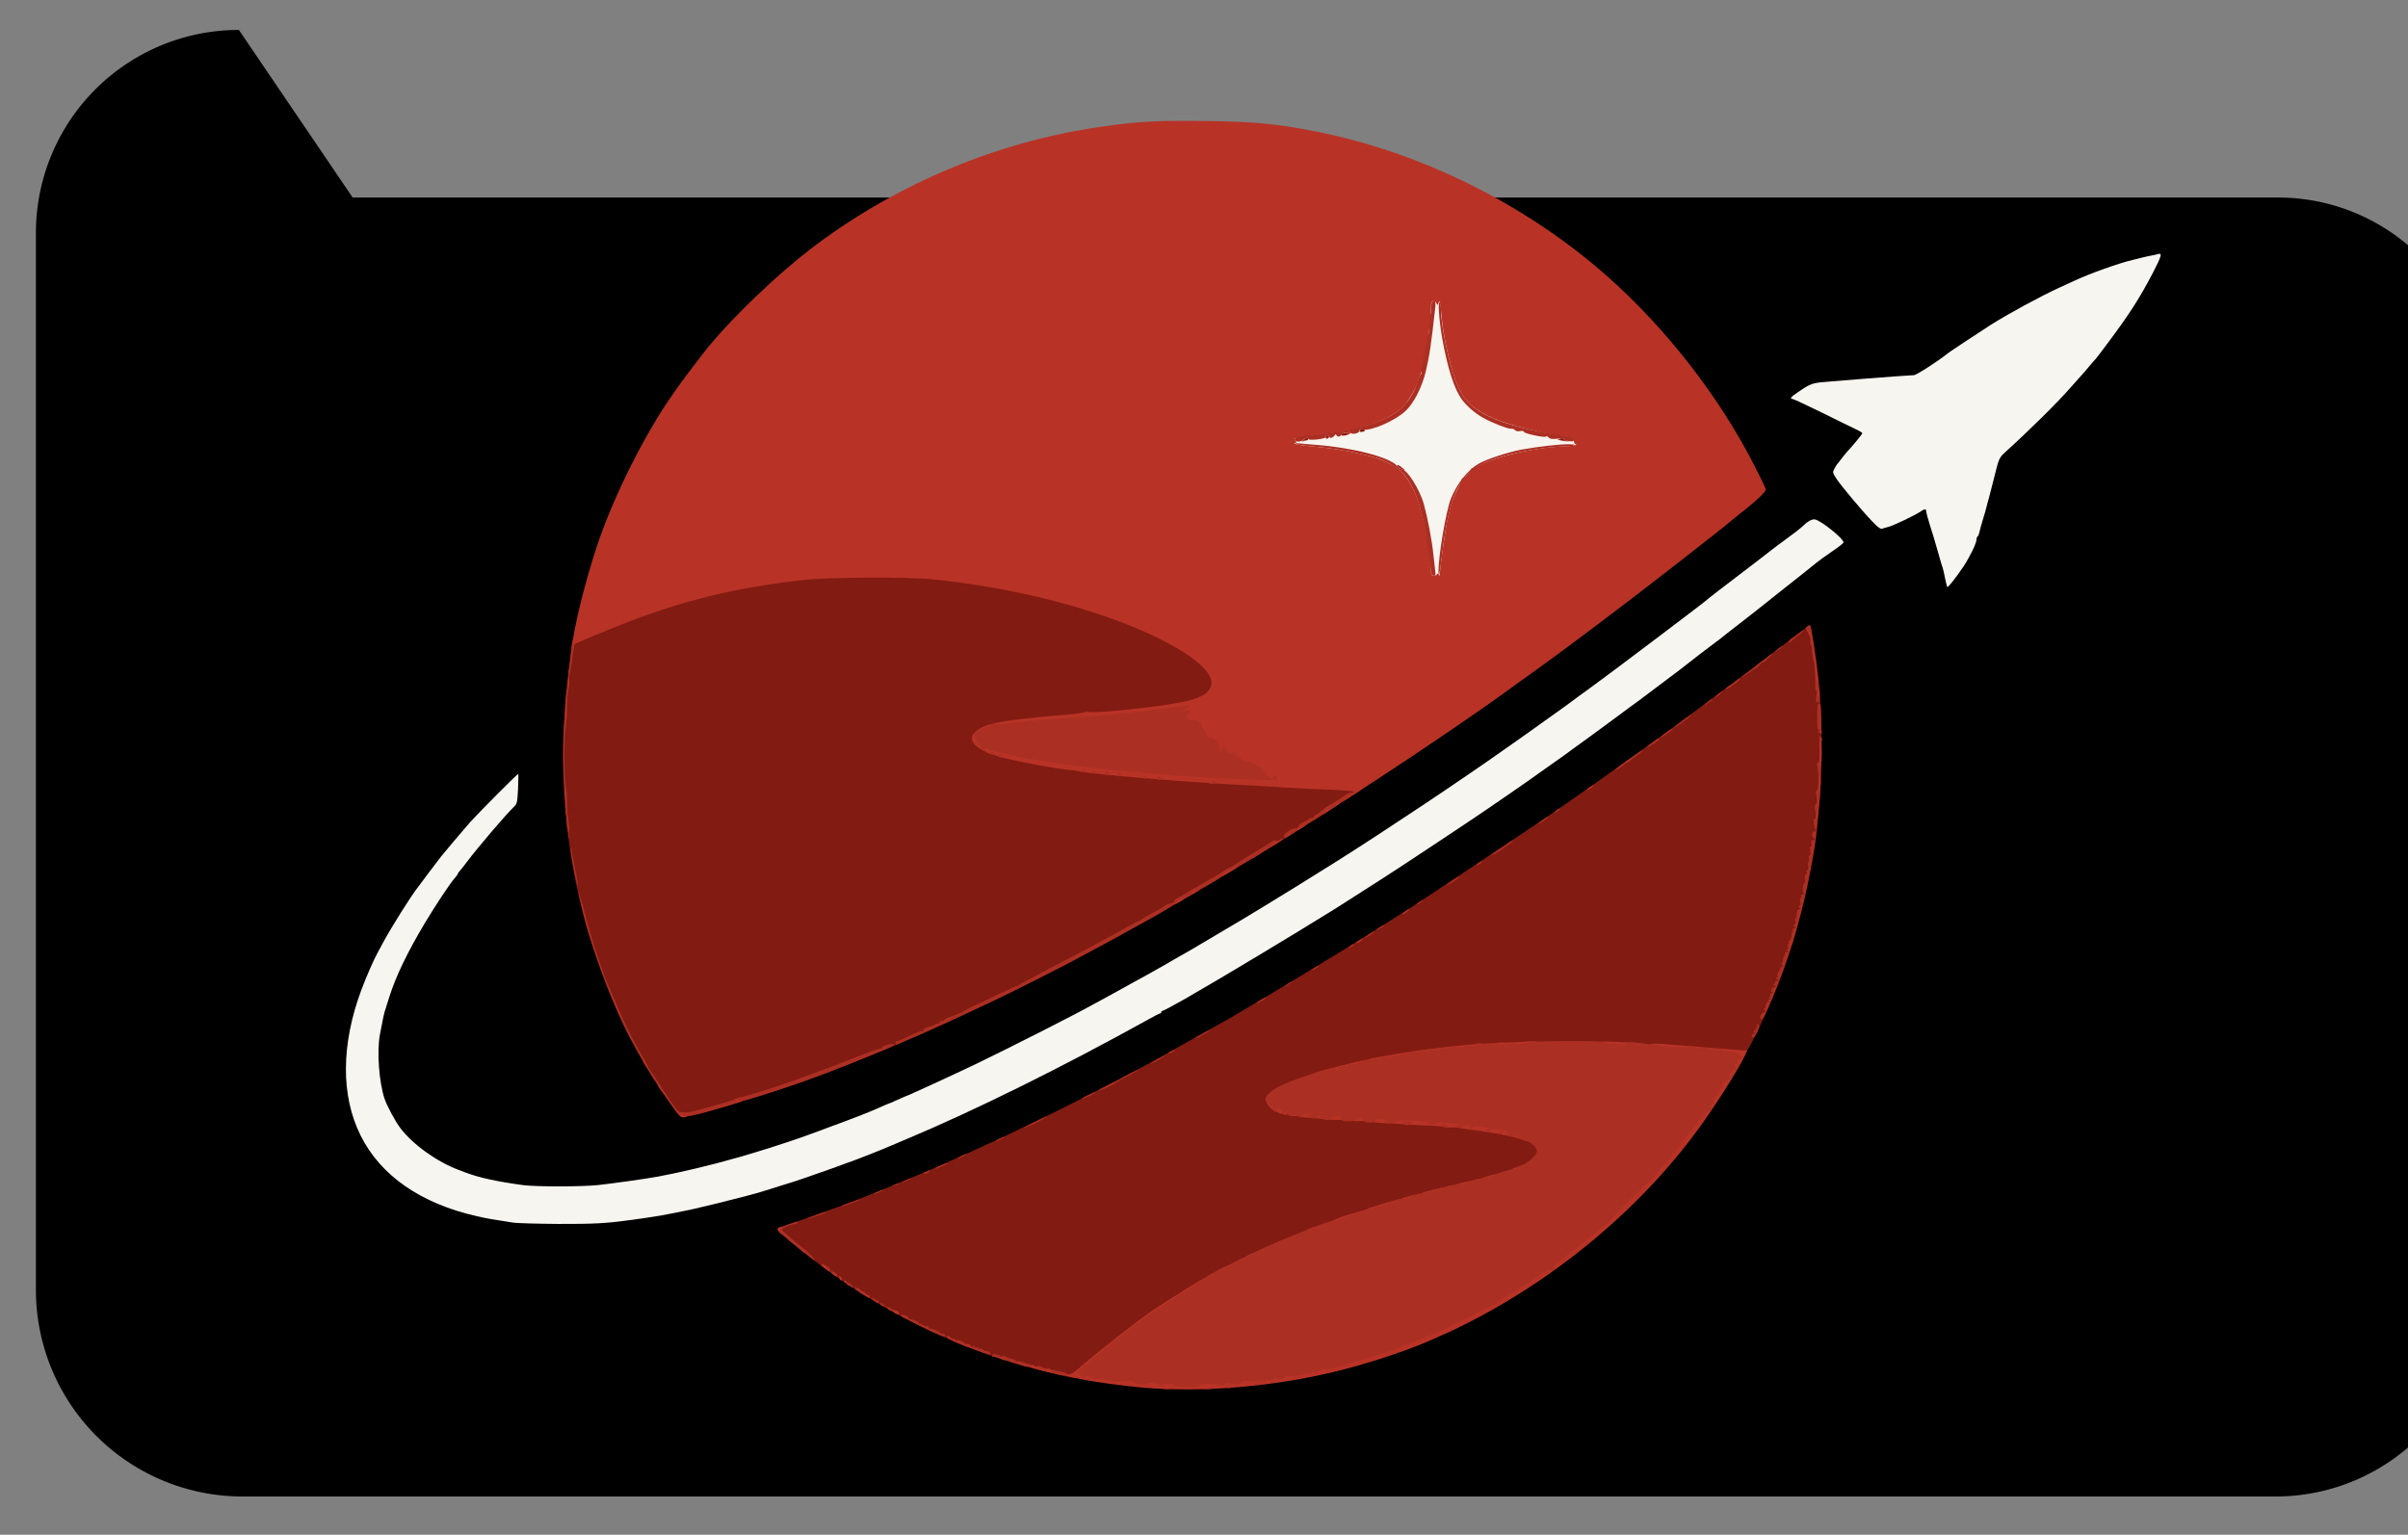 <?xml version="1.0" encoding="UTF-8" standalone="no"?>
<svg
   version="1.0"
   width="960"
   height="612"
   viewBox="0 0 960 612"
   preserveAspectRatio="xMidYMid"
   id="svg194"
   sodipodi:docname="ds_logo_card.svg"
   inkscape:version="1.4 (86a8ad7, 2024-10-11)"
   xmlns:inkscape="http://www.inkscape.org/namespaces/inkscape"
   xmlns:sodipodi="http://sodipodi.sourceforge.net/DTD/sodipodi-0.dtd"
   xmlns="http://www.w3.org/2000/svg"
   xmlns:svg="http://www.w3.org/2000/svg">
  <rect x="0" y="0" width="960" height="612" fill="#808080" stroke="none"/>
  <defs
     id="defs194">
    <inkscape:path-effect
       effect="fillet_chamfer"
       id="path-effect194"
       is_visible="true"
       lpeversion="1"
       nodesatellites_param="F,0,0,1,0,80.917,0,1 @ F,0,0,1,0,79.963,0,1 @ F,0,0,1,0,80.917,0,1 @ F,0,0,1,0,82.35,0,1"
       radius="0"
       unit="px"
       method="auto"
       mode="F"
       chamfer_steps="1"
       flexible="false"
       use_knot_distance="true"
       apply_no_radius="true"
       apply_with_radius="true"
       only_selected="false"
       hide_knots="false" />
  </defs>
  <sodipodi:namedview
     id="namedview194"
     pagecolor="#505050"
     bordercolor="#eeeeee"
     borderopacity="1"
     inkscape:showpageshadow="0"
     inkscape:pageopacity="0"
     inkscape:pagecheckerboard="0"
     inkscape:deskcolor="#505050"
     inkscape:zoom="0.41894531"
     inkscape:cx="513.19348"
     inkscape:cy="512"
     inkscape:window-width="1366"
     inkscape:window-height="697"
     inkscape:window-x="-8"
     inkscape:window-y="-8"
     inkscape:window-maximized="1"
     inkscape:current-layer="svg194" />
  <path
     style="fill:#000000;fill-opacity:1;stroke:#000099;stroke-width:0"
     id="rect194"
     width="928.522"
     height="584.802"
     x="45.352"
     y="66.834"
     ry="0"
     inkscape:highlight-color="#000000"
     inkscape:label="rect194"
     inkscape:path-effect="#path-effect194"
     sodipodi:type="rect"
     d="m 126.269,66.834 h 767.642 a 79.963,79.963 45 0 1 79.963,79.963 V 570.719 a 80.917,80.917 135 0 1 -80.917,80.917 H 127.702 A 82.35,82.35 45 0 1 45.352,569.287 V 147.752 A 80.917,80.917 135 0 1 126.269,66.834 Z"
     inkscape:export-filename="ds_logo_card.png"
     inkscape:export-xdpi="96"
     inkscape:export-ydpi="96"
     transform="translate(-31.03,-54.9)" />
  <g
     fill="#821b12"
     id="g18"
     transform="translate(-31.03,-54.9)">
    <path
       d="m 456.75,603.9 c -1.1,-0.25 -5.25,-1.25 -9.25,-2.2 -7,-1.65 -17.55,-4.75 -22.75,-6.7 -16.45,-6.05 -29.25,-11.95 -42.25,-19.5 -7.45,-4.3 -18.8,-11.8 -24.05,-15.85 -2.1,-1.6 -4.55,-3.45 -5.45,-4.15 -0.95,-0.7 -2.5,-1.95 -3.5,-2.75 -0.95,-0.85 -2.75,-2.35 -4,-3.35 -5.2,-4.15 -5.45,-4.6 -2.85,-5.35 1.8,-0.5 15.75,-5.4 24.1,-8.45 10.65,-3.9 33.8,-13.4 44.55,-18.4 2,-0.9 5.15,-2.3 7,-3.1 1.9,-0.85 4.15,-1.9 4.95,-2.3 0.85,-0.45 1.65,-0.8 1.8,-0.8 0.3,0 12.85,-6 26.2,-12.5 12.5,-6.15 36.8,-18.8 45,-23.5 2.75,-1.6 9.4,-5.3 14.75,-8.3 5.35,-3 10.1,-5.65 10.6,-5.95 0.45,-0.25 2.9,-1.75 5.5,-3.25 12.15,-7.1 45.05,-27.05 51.5,-31.25 2.15,-1.35 5.3,-3.4 7,-4.45 1.75,-1.1 5.3,-3.35 7.9,-5 5.8,-3.75 50.8,-33.75 56,-37.35 8.95,-6.2 15.8,-11 21,-14.7 23.2,-16.55 27.4,-19.6 35,-25.3 4.25,-3.15 12.15,-9.05 17.5,-13.05 11.05,-8.25 19.3,-14.5 25.4,-19.25 2.3,-1.8 4.25,-3.15 4.35,-3.05 0.35,0.3 2.2,12.05 3,18.9 2.25,19.8 2,44.6 -0.75,65.7 -2.45,19.1 -8.4,41.9 -15.5,59.8 -4.5,11.2 -12.15,27 -13.15,27 -0.3,0 -4.3,-0.35 -8.85,-0.75 -47.4,-4.25 -82.8,-4.25 -116,0.05 -27.3,3.5 -58.2,12.15 -63.15,17.6 -0.8,0.9 -0.8,1 0.25,2.35 1.4,1.8 3.35,2.55 7.65,3 1.95,0.2 3.75,0.6 4.1,0.85 0.3,0.25 2.6,0.45 5.1,0.45 2.5,0.05 4.7,0.25 4.85,0.55 0.2,0.3 1.55,0.35 3.55,0.15 2.25,-0.25 3.4,-0.15 3.95,0.3 0.5,0.4 1.8,0.5 4.45,0.25 2.1,-0.2 4.1,-0.15 4.6,0.15 1,0.5 19.05,1.65 26.2,1.65 2.45,0 4.6,0.25 4.75,0.5 0.2,0.3 1.35,0.35 2.8,0.15 1.45,-0.2 2.95,-0.15 3.6,0.15 0.55,0.25 4,0.9 7.55,1.35 10.6,1.4 19.3,3.55 21.8,5.4 2.45,1.85 2.6,5.55 0.4,8.05 -2.75,3.15 -8.85,5.4 -26.7,9.85 -30,7.45 -46.15,12.35 -64.75,19.7 -29.25,11.5 -53.45,25.3 -75.65,43.1 -12.65,10.15 -15.8,12.8 -15.8,13.55 -0.05,0.7 -1.45,0.7 -4.3,0 z"
       id="path10" />
    <path
       d="m 302.15,500.1 c -0.5,-0.35 -8.3,-11.35 -10.6,-14.95 -3.15,-5 -9.5,-16.45 -11.7,-21.15 -21.45,-45.35 -28.6,-92.7 -21.8,-144.5 1.55,-11.9 1.3,-10.95 2.85,-10.9 0.75,0 6.3,-2 12.35,-4.45 26.65,-10.9 47.75,-16.25 76.75,-19.5 9.95,-1.1 44.25,-1.25 54.25,-0.25 30.5,3.1 59,10.1 83.95,20.6 11.35,4.8 22.45,11.95 25.85,16.65 1.25,1.75 1.45,2.45 1.45,5.4 0,4.1 -1.1,5.75 -5.05,7.4 -4.6,2 -19.7,4.35 -35.45,5.55 -26.45,1.95 -43.05,3.8 -47.6,5.2 -3.05,0.9 -6.9,3.15 -6.9,4 0,1.3 5.35,4.8 7.4,4.8 0.6,0 1.15,0.2 1.3,0.45 0.7,1.1 23.5,5.55 28.6,5.55 1.35,0 2.7,0.2 3,0.45 0.5,0.5 5.05,1.05 19.95,2.55 19.7,1.95 41.85,3.4 79.6,5.2 7.2,0.35 13.3,0.8 13.5,1 0.2,0.2 0.05,0.6 -0.35,0.85 -0.4,0.25 -6.05,3.85 -12.5,8 -6.45,4.15 -13.3,8.5 -15.25,9.7 -1.9,1.15 -6.05,3.75 -9.15,5.7 -3.1,1.95 -5.75,3.55 -5.85,3.55 -0.1,0 -1.95,1.1 -4.1,2.4 -3.7,2.35 -16.4,9.9 -23.9,14.25 -1.9,1.1 -5.05,2.95 -7,4.1 -3.2,1.9 -5.5,3.2 -12.25,6.85 -1.25,0.7 -5.95,3.25 -10.5,5.75 -15.35,8.45 -18.7,10.2 -36.25,18.9 -26.55,13.15 -51.2,24 -76.25,33.5 -12.5,4.75 -27.75,9.75 -46.5,15.2 -5.7,1.65 -11.05,2.65 -11.85,2.15 z"
       id="path11" />
    <path
       d="m 587.1,242.9 c -0.35,-0.35 -0.6,-1.35 -0.6,-2.25 0,-1.6 0.1,-1.65 1.9,-1.65 2.35,0 3.1,0.7 3.1,2.85 0,1.6 -0.1,1.65 -1.9,1.65 -1.05,0 -2.15,-0.25 -2.5,-0.6 z"
       id="path12" />
    <path
       d="m 549.5,230 v -2 h 2.25 2.25 v 2 2 h -2.25 -2.25 z"
       id="path13" />
    <path
       d="m 651.5,230 v -2 h 2.25 2.25 v 2 2 h -2.25 -2.25 z"
       id="path14" />
    <path
       d="m 558,229.1 v -1.85 l 5.65,-0.9 c 7.6,-1.2 7.35,-1.25 7.35,1.15 0,1.8 -0.1,1.95 -1.6,2.2 -0.9,0.15 -3.15,0.5 -4.95,0.8 -1.8,0.25 -4,0.5 -4.85,0.5 -1.5,0 -1.6,-0.1 -1.6,-1.9 z"
       id="path15" />
    <path
       d="m 646,229 c 0,-1.95 0.05,-2 1.75,-2 1.7,0 1.75,0.05 1.75,2 0,1.95 -0.05,2 -1.75,2 -1.7,0 -1.75,-0.05 -1.75,-2 z"
       id="path16" />
    <path
       d="m 635.5,228.5 c 0,-0.25 -0.8,-0.5 -1.8,-0.5 -1.75,0 -1.75,-0.05 -1.6,-1.85 0.15,-1.8 0.25,-1.9 2.05,-2.05 1.05,-0.1 1.85,0.05 1.85,0.35 0,0.3 0.9,0.55 2,0.55 h 2 v 2 2 h -2.25 c -1.25,0 -2.25,-0.2 -2.25,-0.5 z"
       id="path17" />
    <path
       d="m 571.5,226.5 v -2 h 2.5 2.5 v 2 2 h -2.5 -2.5 z"
       id="path18" />
  </g>
  <g
     fill="#b83326"
     id="g81"
     transform="translate(-31.03,-54.9)">
    <path
       d="m 486.75,608.25 c -7.05,-0.6 -19.55,-2.3 -24,-3.25 -7.15,-1.5 -7.75,-1.7 -7.75,-2.35 0,-0.5 0.25,-0.55 0.95,-0.15 1.6,0.85 2.15,0.6 5.55,-2.3 8.05,-6.95 23.45,-18.95 28.8,-22.6 12.3,-8.2 28.9,-18.1 30.4,-18.1 0.2,0 0.3,0.6 0.2,1.4 -0.15,1.2 -0.35,1.35 -2.25,1.5 -1.75,0.15 -2.15,0.35 -2.15,1.15 0,0.55 -0.5,1.15 -1.1,1.4 -0.65,0.25 -2.55,1.3 -4.25,2.35 -1.7,1.1 -4.5,2.85 -6.25,3.9 -7.8,4.85 -15.05,9.75 -19.65,13.25 -6.4,4.85 -19.85,15.7 -20.65,16.7 -0.7,0.8 -0.95,0.75 6.8,1.9 2.25,0.3 4.1,0.7 4.1,0.9 0,0.15 1.9,0.25 4.2,0.15 3.45,-0.15 4.3,0 5.05,0.7 0.65,0.7 1.05,0.75 1.75,0.3 1.3,-0.8 13.35,-0.2 14.25,0.75 0.85,0.8 6.6,0.9 6.85,0.1 0.25,-0.75 13.5,-1.6 15.15,-0.95 0.8,0.3 1.25,0.25 1.4,-0.15 0.1,-0.4 2.25,-0.7 6.2,-0.9 3.3,-0.2 6.45,-0.6 6.95,-0.85 0.5,-0.3 3.2,-0.75 5.95,-1.05 2.75,-0.25 7.6,-1.05 10.75,-1.8 9.75,-2.2 12.2,-2.8 13.75,-3.25 0.85,-0.25 3.4,-1 5.75,-1.65 4.9,-1.4 13.35,-4.25 14.65,-4.9 0.45,-0.25 1.95,-0.8 3.25,-1.25 1.3,-0.45 3.55,-1.35 5,-2 1.45,-0.65 2.8,-1.2 2.95,-1.2 0.2,0 1.35,-0.5 2.6,-1.05 7.45,-3.5 13.15,-6.25 15.55,-7.5 1.5,-0.85 4,-2.1 5.5,-2.85 1.5,-0.75 2.85,-1.55 2.9,-1.75 0.1,-0.2 1.25,-0.9 2.55,-1.6 1.3,-0.65 4.8,-2.75 7.7,-4.7 2.95,-1.95 5.45,-3.55 5.6,-3.55 0.15,0 1.25,-0.8 2.55,-1.75 1.25,-0.95 2.8,-1.75 3.5,-1.75 0.85,0 1.2,-0.3 1.2,-1 0,-0.55 0.2,-1 0.45,-1 0.25,0 0.8,-0.3 1.15,-0.6 0.35,-0.35 2.55,-2.1 4.9,-3.85 4.2,-3.2 8.9,-7.05 11.75,-9.65 0.85,-0.8 1.65,-1.4 1.8,-1.4 0.4,0 19.4,-19.1 22.55,-22.6 4.45,-5.05 11.6,-14 13.5,-16.9 0.45,-0.7 1.5,-2.05 2.35,-3 0.85,-0.95 1.55,-2 1.55,-2.35 0,-0.3 0.5,-0.65 1.15,-0.75 0.8,-0.1 1.15,-0.55 1.25,-1.5 0.1,-0.8 0.35,-1.4 0.6,-1.4 0.2,0 0.55,-0.6 0.7,-1.3 0.2,-0.7 0.8,-1.75 1.3,-2.35 0.55,-0.55 1,-1.35 1,-1.7 0,-0.35 0.2,-0.65 0.45,-0.65 0.25,0 0.55,-0.5 0.65,-1.1 0.1,-0.65 0.75,-1.45 1.55,-1.8 1,-0.5 1.35,-1 1.35,-2 0,-0.8 0.4,-1.7 1,-2.1 0.55,-0.4 1,-1.25 1,-1.85 0,-0.65 0.25,-1.15 0.5,-1.15 0.3,0 0.5,-0.3 0.5,-0.7 0,-0.5 -1.3,-0.85 -4.6,-1.2 -6.5,-0.8 -15.15,-1.5 -22,-1.9 -5.8,-0.3 -5.9,-0.3 -5.9,-1.5 0,-0.8 0.3,-1.2 0.9,-1.2 1.3,0 19.3,1.4 28.35,2.2 4.4,0.4 8.15,0.6 8.35,0.5 2.4,-1.5 -7.75,15.55 -17.15,28.85 -23.1,32.6 -57.2,61.55 -94.8,80.4 -3.9,1.95 -7.2,3.55 -7.3,3.55 -0.15,0 -2.15,0.85 -4.45,1.95 -9.05,4.2 -24.45,9.45 -37.65,12.8 -25.5,6.5 -54.65,9.05 -79,7 z"
       id="path19" />
    <path
       d="m 449.25,602.15 c -5.5,-1.25 -8.75,-2.35 -8.75,-2.95 0,-0.6 0.2,-0.6 1,-0.2 0.55,0.3 1,0.4 1,0.2 0,-0.15 0.35,-0.05 0.75,0.3 0.4,0.3 0.95,0.45 1.25,0.25 0.3,-0.15 1.2,0 2.05,0.45 0.8,0.4 1.8,0.65 2.2,0.5 0.35,-0.15 0.8,-0.05 0.95,0.25 0.2,0.3 0.65,0.4 1.05,0.2 0.45,-0.15 0.75,0.05 0.75,0.55 0,0.8 -0.4,0.9 -2.25,0.45 z"
       id="path20" />
    <path
       d="m 430.4,596.9 c -0.8,-0.25 -1.4,-0.85 -1.4,-1.3 0,-0.7 0.1,-0.7 0.45,-0.15 0.25,0.35 0.65,0.55 0.95,0.35 0.75,-0.45 2.1,0.2 2.1,1 0,0.8 -0.25,0.8 -2.1,0.1 z"
       id="path21" />
    <path
       d="m 416.4,591.9 c -0.8,-0.25 -1.4,-0.85 -1.4,-1.3 0,-0.7 0.1,-0.7 0.45,-0.15 0.25,0.35 0.65,0.55 0.95,0.35 0.25,-0.15 1,0.15 1.6,0.7 1.25,1.1 0.65,1.25 -1.6,0.4 z"
       id="path22" />
    <path
       d="m 391,580.05 -1.25,-1 1.2,0.2 c 1.45,0.25 1.7,0.5 1.45,1.25 -0.1,0.4 -0.6,0.2 -1.4,-0.45 z"
       id="path23" />
    <path
       d="m 387.5,578.25 c -0.35,-0.4 -0.9,-0.75 -1.25,-0.75 -0.35,0 -0.9,-0.35 -1.25,-0.8 -0.55,-0.6 -0.55,-0.75 0.05,-0.6 0.4,0.1 0.85,0.3 1,0.55 0.15,0.2 0.75,0.45 1.35,0.6 1.4,0.25 2.1,0.7 2.1,1.3 0,0.7 -1.3,0.55 -2,-0.3 z"
       id="path24" />
    <path
       d="m 374.65,570.85 c -1.45,-0.9 -2.6,-1.95 -2.65,-2.35 0,-0.65 0.05,-0.65 0.5,0 0.25,0.4 0.5,0.55 0.5,0.25 0,-0.25 0.3,-0.15 0.65,0.25 0.35,0.4 0.95,0.8 1.35,0.9 0.4,0.1 0.95,0.5 1.15,0.9 0.25,0.4 0.6,0.6 0.85,0.45 0.2,-0.15 0.5,0.1 0.7,0.5 0.4,1.05 -0.1,0.9 -3.05,-0.9 z"
       id="path25" />
    <path
       d="m 369.4,567.4 c -1.85,-1.05 -2.45,-1.9 -1.4,-1.9 0.3,0 0.5,0.25 0.5,0.55 0,0.25 0.15,0.4 0.4,0.3 0.2,-0.1 0.9,0.3 1.6,0.95 1.5,1.45 1.3,1.5 -1.1,0.1 z"
       id="path26" />
    <path
       d="m 365.65,564.75 c -0.45,-1.25 0.2,-1.45 0.85,-0.3 0.35,0.75 0.35,1.05 0,1.05 -0.3,0 -0.65,-0.35 -0.85,-0.75 z"
       id="path27" />
    <path
       d="m 363.4,563.3 c -0.5,-0.35 -0.9,-0.95 -0.9,-1.35 0,-0.55 0.1,-0.55 0.5,0.05 0.25,0.4 0.5,0.55 0.5,0.35 0,-0.25 0.35,-0.1 0.75,0.35 1.35,1.35 0.7,1.8 -0.85,0.6 z"
       id="path28" />
    <path
       d="m 360.15,560.9 c -2.25,-1.6 -2.15,-2.75 0.1,-1.3 0.95,0.65 1.75,1.45 1.75,1.8 0,0.8 0,0.8 -1.85,-0.5 z"
       id="path29" />
    <path
       d="m 527,556.85 c 0,-0.35 0.8,-1.05 1.75,-1.5 l 1.75,-0.85 v 1.5 c 0,1.4 -0.15,1.5 -1.75,1.5 -1.1,0 -1.75,-0.25 -1.75,-0.65 z"
       id="path30" />
    <path
       d="m 351.35,554.2 c -1,-0.65 -1.85,-1.6 -1.85,-2 0,-0.65 0.25,-0.6 1.4,0.25 3.15,2.2 3.55,3.85 0.45,1.75 z"
       id="path31" />
    <path
       d="m 341.65,546.25 c -0.85,-0.95 -0.8,-1.6 0.15,-1.95 0.45,-0.15 0.8,-0.3 0.85,-0.3 0.05,0 0.15,0.7 0.2,1.5 0.1,1.65 -0.25,1.85 -1.2,0.75 z"
       id="path32" />
    <path
       d="m 551,546.3 c 0,-0.35 0.95,-1.05 2.15,-1.5 2.75,-1.05 2.85,-1 2.85,0.4 0,0.8 -0.35,1.3 -1.1,1.5 -2,0.5 -3.9,0.35 -3.9,-0.4 z"
       id="path33" />
    <path
       d="m 562,542.3 c 0,-0.75 2.1,-1.7 6.6,-3 1.6,-0.45 3.2,-0.95 3.65,-1.1 0.55,-0.25 0.75,0.05 0.75,0.95 0,1.15 -0.4,1.4 -3.9,2.55 -4.3,1.45 -7.1,1.7 -7.1,0.6 z"
       id="path34" />
    <path
       d="m 574,538.25 c 0,-0.5 1.85,-1.3 5.65,-2.5 3.1,-0.95 5.8,-1.75 6,-1.75 0.2,0 0.35,0.55 0.35,1.15 0,0.95 -0.4,1.3 -2.1,1.85 -1.2,0.35 -3.15,0.95 -4.35,1.3 -3,0.95 -5.55,0.9 -5.55,-0.05 z"
       id="path35" />
    <path
       d="m 589.1,533.65 c 0.1,-0.5 1,-1.05 2.4,-1.4 5.4,-1.4 5,-1.35 5,-0.1 0,0.95 -0.4,1.3 -1.95,1.75 -1.05,0.35 -2.75,0.6 -3.75,0.6 -1.5,0 -1.85,-0.15 -1.7,-0.85 z"
       id="path36" />
    <path
       d="m 597,531.65 c 0,-0.75 0.65,-1.1 3.4,-1.8 1.85,-0.45 3.85,-0.95 4.5,-1.15 0.9,-0.25 1.1,-0.1 1.1,0.9 0,1 -0.35,1.35 -2,1.85 -1.15,0.35 -3.15,0.75 -4.5,0.9 -2.25,0.25 -2.5,0.2 -2.5,-0.7 z"
       id="path37" />
    <path
       d="m 606.5,529.3 c 0,-0.85 0.25,-1.05 2.15,-1.5 1.2,-0.3 1.35,-0.2 1.35,0.95 0,1.1 -0.2,1.25 -1.75,1.25 -1.2,0 -1.75,-0.25 -1.75,-0.7 z"
       id="path38" />
    <path
       d="m 610.6,528.15 c 0.15,-0.8 1.9,-1.45 6.3,-2.3 1.45,-0.3 1.6,-0.2 1.6,0.85 0,0.95 -0.4,1.2 -2.55,1.7 -3.75,0.9 -5.55,0.8 -5.35,-0.25 z"
       id="path39" />
    <path
       d="m 620.6,525.7 c 0.1,-0.55 1.25,-1.15 3.4,-1.75 4.15,-1.15 4,-1.15 4,0.25 0,1 -0.35,1.25 -2.2,1.75 -3.35,0.85 -5.4,0.75 -5.2,-0.25 z"
       id="path40" />
    <path
       d="m 632.6,522.2 c 0.1,-0.45 1.05,-1.15 2.15,-1.55 3.8,-1.35 3.75,-1.35 3.75,0 0,0.95 -0.35,1.4 -1.55,1.8 -2.45,0.85 -4.55,0.7 -4.35,-0.25 z"
       id="path41" />
    <path
       d="m 641.8,511.05 c -0.9,-1.4 -11.15,-3.95 -21.55,-5.3 -3.55,-0.45 -6.85,-0.95 -7.25,-1.1 -0.4,-0.15 -1.95,-0.25 -3.35,-0.15 -1.45,0.05 -2.85,-0.05 -3.1,-0.25 -0.3,-0.15 -2.8,-0.4 -5.65,-0.5 -2.85,-0.1 -7.45,-0.35 -10.25,-0.55 -4.95,-0.3 -5.15,-0.35 -5.15,-1.45 0,-1.05 0.3,-1.2 2.75,-1.5 2.8,-0.35 21.95,0.8 29.8,1.8 7.35,0.9 15.95,2.55 15.95,3 0,0.25 0.65,0.45 1.45,0.45 2.05,0 4.55,1 4.55,1.8 0,0.4 0.5,0.7 1.25,0.7 1.1,0 1.25,0.2 1.25,1.75 0,1.75 -0.2,2.15 -0.7,1.3 z"
       id="path42" />
    <path
       d="m 581.15,502.65 c -3.1,-0.2 -3.15,-0.2 -3.15,-1.65 v -1.5 h 3.5 3.5 v 1.75 c 0,0.95 -0.15,1.7 -0.35,1.65 -0.25,-0.05 -1.8,-0.15 -3.5,-0.25 z"
       id="path43" />
    <path
       d="m 575.3,502.15 c -0.2,-0.2 -1.35,-0.3 -2.55,-0.2 -2.1,0.1 -2.25,0.05 -2.25,-1.1 0,-1.45 0.8,-1.85 3.55,-1.85 1.9,0 1.95,0.05 1.95,1.75 0,1.8 -0.1,2 -0.7,1.4 z"
       id="path44" />
    <path
       d="m 566.35,501.65 c -0.2,-0.15 -1.8,-0.25 -3.6,-0.2 -1.8,0.05 -3.45,0 -3.75,-0.2 -0.25,-0.15 -2.55,-0.4 -5.1,-0.55 -2.5,-0.15 -4.8,-0.4 -5.1,-0.55 -0.3,-0.2 -1.25,-0.3 -2.1,-0.2 -0.9,0.05 -1.75,-0.15 -1.95,-0.4 -0.15,-0.3 -0.55,-0.45 -0.8,-0.25 -0.9,0.55 -5.4,-1.35 -6.7,-2.85 -0.7,-0.85 -1.25,-1.75 -1.25,-2 0,-0.7 2.85,-0.55 3.6,0.2 0.35,0.35 1.95,0.95 3.55,1.35 1.55,0.35 2.85,0.85 2.85,1.1 0,0.2 1.75,0.4 3.9,0.4 2.1,0 7.15,0.25 11.25,0.6 l 7.35,0.55 v 1.7 c 0,1.25 -0.2,1.65 -0.9,1.65 -0.5,0 -1.1,-0.15 -1.25,-0.35 z"
       id="path45" />
    <path
       d="m 301.6,499.35 c -1.15,-1.2 -1.6,-2.55 -0.5,-1.45 0.35,0.35 1.45,0.6 2.5,0.6 1.95,0 2.7,1.1 1.1,1.7 -1.35,0.5 -2,0.35 -3.1,-0.85 z"
       id="path46" />
    <path
       d="m 323,494.35 c 0,-0.8 2.05,-1.85 3.5,-1.85 1.6,0 1.15,1.25 -0.65,1.9 -2.15,0.75 -2.85,0.75 -2.85,-0.05 z"
       id="path47" />
    <path
       d="m 293.5,488 c -0.55,-1.1 -0.85,-2 -0.6,-2 0.25,0 0.9,0.9 1.5,2 0.55,1.1 0.85,2 0.6,2 -0.25,0 -0.95,-0.9 -1.5,-2 z"
       id="path48" />
    <path
       d="m 471,488.75 c 0,-0.35 6.05,-3.35 6.3,-3.1 0.2,0.2 -5.4,3.35 -6,3.35 -0.15,0 -0.3,-0.1 -0.3,-0.25 z"
       id="path49" />
    <path
       d="m 554.5,483.75 c 0,-1 0.65,-1.25 10.25,-3.65 11.8,-2.95 10.75,-2.8 10.75,-1.4 0,1.3 0.7,1.05 -11.55,4.05 -8.15,1.95 -9.45,2.1 -9.45,1 z"
       id="path50" />
    <path
       d="m 288.55,480.05 c -1.15,-1.55 -1.3,-2.05 -0.65,-2.05 0.25,0 0.8,0.8 1.25,1.75 1,2.15 0.75,2.25 -0.6,0.3 z"
       id="path51" />
    <path
       d="m 576.5,478.05 c 0,-0.65 0.45,-1 1.65,-1.2 17.65,-3.1 21.4,-3.6 37.35,-5.3 2.35,-0.25 8.1,-0.6 12.75,-0.75 4.7,-0.15 10,-0.45 11.9,-0.6 3.3,-0.25 3.35,-0.25 3.35,0.95 v 1.25 l -8.35,0.3 c -15.6,0.6 -31.15,2.05 -41.4,3.9 -6.9,1.2 -14.65,2.35 -16.1,2.4 -0.8,0 -1.15,-0.3 -1.15,-0.95 z"
       id="path52" />
    <path
       d="m 672.4,472.65 c -3.2,-0.2 -3.4,-0.25 -3.4,-1.4 0,-1.15 0,-1.15 5.15,-0.95 13.05,0.55 14.35,0.7 14.35,1.75 0,0.9 -0.4,0.95 -6.35,0.85 -3.55,-0.05 -7.9,-0.15 -9.75,-0.25 z"
       id="path53" />
    <path
       d="m 743.95,431.55 c 0.35,-0.25 0.5,-0.7 0.35,-1 -0.2,-0.3 -0.1,-0.55 0.15,-0.55 0.3,0 0.55,-0.35 0.55,-0.75 0,-0.4 0.25,-0.75 0.5,-0.75 0.55,0 0.6,0.75 0.2,2.4 -0.2,0.7 -0.7,1.1 -1.4,1.1 -0.8,0 -0.9,-0.1 -0.35,-0.45 z"
       id="path54" />
    <path
       d="m 572,430.5 c 0.4,-0.3 1.2,-0.8 1.75,-1.1 1,-0.55 1,-0.55 0.05,0.55 -0.55,0.55 -1.3,1.05 -1.75,1.05 -0.7,0 -0.7,-0.1 -0.05,-0.5 z"
       id="path55" />
    <path
       d="m 590.75,418.7 c 1.9,-1.45 3.05,-1.8 1.55,-0.5 -0.8,0.7 -1.7,1.3 -2,1.3 -0.3,0 -0.1,-0.4 0.45,-0.8 z"
       id="path56" />
    <path
       d="m 499.2,414.7 c 0.15,-0.45 0.3,-0.85 0.3,-1 0,-0.2 3.8,-2.2 4.25,-2.2 0.15,0 0.25,0.35 0.25,0.75 0,0.4 -1,1.3 -2.15,2 -2.55,1.45 -3.05,1.55 -2.65,0.45 z"
       id="path57" />
    <path
       d="m 504.5,411.6 c 0,-1 3.65,-3.35 4.5,-2.85 0.95,0.55 0.5,1.1 -2,2.45 -2.3,1.25 -2.5,1.3 -2.5,0.4 z"
       id="path58" />
    <path
       d="m 518,403.6 c 0,-0.65 0.8,-1.4 2.55,-2.3 2.55,-1.3 3.95,-1.65 3.95,-0.9 0,0.2 -0.75,0.8 -1.6,1.3 -0.9,0.5 -2.4,1.4 -3.25,1.9 -1.65,0.95 -1.65,0.95 -1.65,0 z"
       id="path59" />
    <path
       d="m 751.25,402.5 c -0.15,-0.25 -0.05,-0.5 0.2,-0.5 0.3,0 0.55,-0.55 0.55,-1.25 0,-0.7 0.25,-1.25 0.5,-1.25 0.55,0 0.6,0.75 0.2,2.4 -0.35,1.15 -0.95,1.45 -1.45,0.6 z"
       id="path60" />
    <path
       d="m 627.05,394.8 c 0.75,-0.75 3.95,-2.7 3.95,-2.4 0,0.4 -3.15,2.6 -3.75,2.6 -0.2,0 -0.3,-0.1 -0.2,-0.2 z"
       id="path61" />
    <path
       d="m 537.5,391.55 c 0,-0.95 1.75,-1.95 2.35,-1.35 0.2,0.15 0.85,-0.05 1.5,-0.45 0.65,-0.45 1.15,-0.6 1.15,-0.4 -0.05,0.4 -4.1,3.15 -4.7,3.15 -0.15,0 -0.3,-0.45 -0.3,-0.95 z"
       id="path62" />
    <path
       d="m 542.85,388.4 c -0.2,-0.65 2.65,-2.9 3.6,-2.9 1.15,0 0.45,1.45 -1.15,2.45 -1.95,1.2 -2.15,1.25 -2.45,0.45 z"
       id="path63" />
    <path
       d="m 257.35,385.5 c -0.25,-1.75 -1.3,-14.65 -1.35,-16.65 0,-0.25 0.25,-0.25 0.5,-0.1 0.3,0.15 0.5,2.35 0.5,4.8 0,2.5 0.25,6.05 0.55,7.95 0.3,1.9 0.45,4.1 0.35,4.85 -0.15,1.15 -0.25,1 -0.55,-0.85 z"
       id="path64" />
    <path
       d="m 547.5,385.7 c 0,-0.4 0.25,-0.6 0.5,-0.45 0.3,0.15 0.5,0 0.5,-0.4 0,-0.75 2.05,-2.35 3,-2.35 0.9,0 0.55,1.25 -0.6,2 -2.7,1.75 -3.4,2 -3.4,1.2 z"
       id="path65" />
    <path
       d="m 754,382 c 0,-0.25 0.25,-0.5 0.5,-0.5 0.3,0 0.5,-0.65 0.5,-1.5 0,-0.8 0.25,-1.5 0.55,-1.5 0.4,0 0.45,0.55 0.25,1.55 -0.15,0.85 -0.3,1.75 -0.3,2 0,0.25 -0.35,0.45 -0.75,0.45 -0.4,0 -0.75,-0.2 -0.75,-0.5 z"
       id="path66" />
    <path
       d="m 558,379.05 c 0,-0.85 2.3,-3.05 3.2,-3.05 0.15,0 1.1,-0.55 2.1,-1.25 2.05,-1.4 2.7,-1.55 2.7,-0.6 0,0.3 -0.85,1.15 -1.9,1.85 -1,0.65 -2.8,1.85 -3.95,2.65 -2,1.3 -2.15,1.35 -2.15,0.4 z"
       id="path67" />
    <path
       d="m 566.5,373.55 c 0,-1.2 1.8,-2.55 3.4,-2.55 0.65,0 1.05,-0.2 0.9,-0.4 -0.15,-0.25 -4.5,-0.6 -9.65,-0.8 -5.15,-0.15 -12.75,-0.55 -16.9,-0.8 -4.1,-0.3 -13.7,-0.85 -21.25,-1.25 -25.3,-1.4 -60.75,-4.5 -63.5,-5.6 -0.4,-0.15 -1.1,-0.25 -1.55,-0.2 -2.25,0.25 -26.3,-4.3 -29.45,-5.6 -0.7,-0.25 -1.65,-0.6 -2.15,-0.65 -1.7,-0.35 -5.9,-2.85 -6.85,-4.05 -1.95,-2.5 -1,-4.6 2.9,-6.6 4.15,-2.1 10.7,-3.15 30.75,-4.9 5.7,-0.45 10.35,-1.05 10.35,-1.25 0,-0.25 0.55,-0.3 1.2,-0.1 2.6,0.65 26.85,-1.85 36.85,-3.8 8.7,-1.65 12.45,-4.1 12.45,-7.95 0,-6.65 -16.45,-17.15 -40.05,-25.55 -21.4,-7.65 -46.2,-13.05 -71.2,-15.6 -9.85,-1 -41.35,-0.85 -51.25,0.25 -27.1,3.05 -48,8.1 -72.25,17.6 -7.75,3.05 -18.8,7.65 -19.2,8.05 -0.1,0.1 -0.45,2.3 -0.8,4.95 -0.3,2.6 -0.75,4.95 -1,5.15 -0.2,0.2 -0.25,-0.55 -0.1,-1.65 0.2,-1.1 0.45,-3.45 0.6,-5.25 0.85,-9.3 5.55,-28.4 10.65,-43.5 6.6,-19.4 18.9,-43.9 30.1,-59.75 2.75,-4 7.8,-10.75 11.5,-15.5 10.3,-13.3 30.05,-32.3 45.6,-43.9 32.95,-24.55 72.4,-40.95 112.65,-46.8 15.25,-2.25 22.85,-2.65 42.25,-2.4 19.95,0.25 28.65,1.1 44.75,4.3 41.45,8.25 82.95,28.9 115.25,57.35 23.8,21 45.25,48.6 59.5,76.8 2.2,4.3 4,8.15 4,8.5 0,0.8 -3,3.8 -7.5,7.4 -1.8,1.4 -4.8,3.85 -6.7,5.4 -4.05,3.35 -2.8,2.35 -23.65,18.65 -17.6,13.75 -43.4,33.2 -55.4,41.7 -1.95,1.35 -7.7,5.55 -12.2,8.8 -1.65,1.25 -6.15,4.4 -19.65,13.7 -6.55,4.5 -22.55,15.2 -30.4,20.3 -13.9,9.05 -13,8.55 -13,7.5 z m -32.8,-9.45 c -0.3,-0.2 -0.65,-0.75 -0.85,-1.2 -0.15,-0.5 -0.75,-0.9 -1.3,-0.9 -0.5,0 -1.05,-0.3 -1.2,-0.7 -0.15,-0.35 -1.4,-0.8 -2.9,-0.95 -1.6,-0.2 -2.8,-0.65 -3.05,-1.1 -0.25,-0.4 -0.8,-0.75 -1.15,-0.75 -0.4,0 -0.75,-0.35 -0.75,-0.75 0,-0.6 -0.7,-0.75 -3.2,-0.75 -3.5,0 -3.8,-0.3 -3.8,-3.8 0,-1.65 -0.8,-2.2 -3.35,-2.2 -0.7,0 -1.15,-0.3 -1.15,-0.8 0,-0.4 -0.55,-1.5 -1.2,-2.35 -0.65,-0.9 -1.3,-2.05 -1.4,-2.6 -0.1,-0.8 -0.7,-1.05 -2.55,-1.3 -2.55,-0.25 -3.35,-0.95 -3.35,-2.8 0,-0.8 -0.3,-1.15 -1,-1.15 -0.6,0 -1,-0.35 -1,-0.8 0,-0.7 -0.35,-0.8 -2.35,-0.5 -8.9,1.25 -22.9,2.75 -31.15,3.3 -30.65,1.95 -42.9,3.7 -45.05,6.35 -0.55,0.65 -0.45,0.95 0.8,1.95 2.05,1.65 6.05,2.85 16,4.9 8.8,1.75 16.55,2.95 24.75,3.85 2.6,0.25 6.35,0.7 8.25,0.95 1.95,0.3 6.45,0.75 10,1 3.6,0.25 8.75,0.7 11.5,1 5.55,0.6 32.65,2.35 37.75,2.4 1.8,0.05 3,-0.1 2.7,-0.3 z m 70,-93 c 0.1,-0.2 0.45,-2.15 0.75,-4.35 0.3,-2.2 0.8,-4.05 1.05,-4.15 0.3,-0.1 0.5,-0.95 0.5,-1.9 0,-2.25 1,-6.2 1.55,-6.2 0.25,0 0.45,-0.65 0.45,-1.5 0,-0.8 0.25,-1.5 0.5,-1.5 0.3,0 0.5,-0.55 0.5,-1.25 0,-0.7 0.25,-1.25 0.5,-1.25 0.3,0 0.5,-0.45 0.5,-1 0,-0.55 0.35,-1 0.75,-1 0.45,0 0.9,-0.65 1.1,-1.55 0.15,-0.85 0.65,-1.65 1.1,-1.8 1.2,-0.45 3.05,-2.25 3.05,-3 0,-0.35 0.45,-0.65 1,-0.65 0.55,0 1,-0.3 1,-0.7 0,-0.35 0.6,-0.8 1.4,-0.95 2.45,-0.5 5.1,-1.6 5.1,-2.15 0,-0.75 4.95,-2.2 7.65,-2.2 1.6,0 2.35,-0.2 2.35,-0.65 0,-0.6 6,-1.85 8.9,-1.85 0.6,0 1.1,-0.2 1.1,-0.5 0,-0.25 -0.55,-0.5 -1.2,-0.5 -0.9,0 -1.3,-0.3 -1.4,-1.1 -0.1,-0.7 -0.65,-1.2 -1.6,-1.45 -0.8,-0.25 -1.65,-0.65 -1.85,-1 -0.45,-0.7 -1.45,-0.15 -1.45,0.85 0,0.45 -0.55,0.7 -1.75,0.7 -0.95,0 -1.75,-0.2 -1.75,-0.5 0,-0.25 -0.8,-0.5 -1.75,-0.5 -0.95,0 -1.75,-0.2 -1.75,-0.5 0,-0.25 -0.55,-0.5 -1.25,-0.5 -0.7,0 -1.25,-0.2 -1.25,-0.5 0,-0.25 -0.55,-0.5 -1.25,-0.5 -1,0 -1.25,-0.25 -1.25,-1.25 0,-1.15 -0.15,-1.25 -2.45,-1.25 -1.35,0 -2.8,-0.3 -3.15,-0.65 -0.35,-0.35 -1.05,-0.8 -1.5,-1 -0.5,-0.15 -0.9,-0.65 -0.9,-1.1 0,-0.4 -0.4,-0.75 -0.9,-0.75 -1.25,0 -2.1,-0.95 -2.1,-2.35 0,-0.8 -0.3,-1.15 -1,-1.15 -0.8,0 -1,-0.35 -1,-1.5 0,-1 -0.3,-1.65 -0.85,-1.85 -1.15,-0.4 -1.65,-1.15 -1.65,-2.5 0,-0.6 -0.25,-1.15 -0.55,-1.25 -0.25,-0.1 -0.65,-1.1 -0.8,-2.3 -0.15,-1.15 -0.45,-2.1 -0.65,-2.1 -0.4,0 -1.6,-4.75 -2.55,-10 -0.3,-1.8 -0.75,-3.7 -0.95,-4.25 -0.35,-0.85 -0.45,-0.75 -0.45,0.5 -0.05,0.85 -0.6,4.45 -1.3,8 -0.7,3.6 -1.25,6.55 -1.25,6.65 0,0.05 -0.55,0.1 -1.2,0.1 -1.3,0 -2.2,1.95 -1.2,2.55 0.7,0.45 0.2,4.6 -0.55,4.85 -0.3,0.1 -0.55,0.6 -0.55,1.15 0,0.5 -0.2,0.95 -0.45,0.95 -0.25,0 -0.6,0.55 -0.75,1.25 -0.2,0.7 -0.65,1.25 -1.05,1.25 -0.4,0 -0.75,0.4 -0.75,0.9 0,1.25 -0.95,2.1 -2.35,2.1 -0.8,0 -1.15,0.3 -1.15,1 0,0.55 -0.25,1 -0.55,1 -0.3,0 -0.85,0.35 -1.25,0.75 -0.45,0.4 -1.2,0.75 -1.75,0.75 -0.5,0 -0.95,0.25 -0.95,0.5 0,0.3 -0.45,0.5 -1,0.5 -0.55,0 -1,0.2 -1,0.5 0,0.25 -0.85,0.6 -1.85,0.8 -1.05,0.2 -2,0.5 -2.15,0.7 -0.4,0.5 -7.85,2.45 -12.7,3.25 -4.45,0.75 -6,1.25 -3.75,1.25 2.55,0 8.95,1.25 8.95,1.75 0,0.3 0.8,0.45 2,0.35 1.45,-0.15 2,0 2,0.5 0,0.5 0.55,0.6 2,0.5 1.55,-0.15 2,-0.05 2,0.55 0,0.95 1.05,1.35 3.55,1.35 1.4,0 1.95,0.2 1.95,0.75 0,0.45 0.45,0.75 1.2,0.75 0.7,0 1.55,0.3 1.9,0.65 0.35,0.35 1.05,0.8 1.55,1 0.55,0.2 1.05,0.8 1.2,1.35 0.15,0.55 0.55,1 0.85,1 0.55,0 2.3,1.75 2.3,2.3 0,0.15 0.35,0.6 0.75,1 0.4,0.45 0.75,1.2 0.75,1.75 0,0.5 0.2,0.95 0.5,0.95 0.25,0 0.45,1.3 0.45,2.9 -0.05,3.5 1.1,6.8 2.4,7 1.6,0.25 3,8.6 1.4,8.6 -0.4,0 -0.75,0.25 -0.75,0.5 0,0.3 0.55,0.5 1.25,0.5 1.1,0 1.25,0.2 1.25,1.7 0,1.2 -0.25,1.8 -0.85,1.95 -0.8,0.2 -0.8,0.25 -0.05,0.3 0.45,0 0.95,-0.1 1.1,-0.35 z m -14.2,-29.85 c -0.35,-0.4 -0.85,-0.75 -1.1,-0.75 -0.3,0 -0.25,0.35 0.1,0.75 0.35,0.4 0.85,0.75 1.1,0.75 0.3,0 0.25,-0.35 -0.1,-0.75 z m -36.75,-11.2 c -0.4,-0.65 -1.75,-0.75 -1.75,-0.1 0,0.25 0.4,0.55 0.9,0.65 1.05,0.25 1.3,0.1 0.85,-0.55 z M 654.5,230 c 0,-0.25 -0.35,-0.5 -0.75,-0.5 -0.4,0 -0.75,0.25 -0.75,0.5 0,0.3 0.35,0.5 0.75,0.5 0.4,0 0.75,-0.2 0.75,-0.5 z M 561,229 c 0,-0.25 -0.35,-0.5 -0.75,-0.5 -0.4,0 -0.75,0.25 -0.75,0.5 0,0.3 0.35,0.5 0.75,0.5 0.4,0 0.75,-0.2 0.75,-0.5 z m 7,-1 c 0,-0.25 -0.45,-0.5 -1,-0.5 -0.55,0 -1,0.25 -1,0.5 0,0.3 0.45,0.5 1,0.5 0.55,0 1,-0.2 1,-0.5 z m 7,-1.5 c 0,-0.25 -0.45,-0.5 -1,-0.5 -0.55,0 -1,0.25 -1,0.5 0,0.3 0.45,0.5 1,0.5 0.55,0 1,-0.2 1,-0.5 z"
       id="path68" />
    <path
       d="m 502,347.25 c 0,-1.75 0,-1.75 2.25,-1.75 2.25,0 2.25,0 2.25,1.75 0,1.75 0,1.75 -2.25,1.75 -2.25,0 -2.25,0 -2.25,-1.75 z"
       id="path69" />
    <path
       d="m 755,370.8 c 0,-0.45 0.25,-0.8 0.5,-0.8 0.3,0 0.5,-1.6 0.5,-3.75 0,-2.25 0.2,-3.75 0.5,-3.75 0.35,0 0.5,1.6 0.4,4.35 -0.15,3.7 -0.3,4.4 -1,4.55 -0.55,0.1 -0.9,-0.15 -0.9,-0.6 z"
       id="path70" />
    <path
       d="m 664.5,369 c 0.7,-0.55 1.5,-1 1.75,-1 0.3,0 -0.05,0.45 -0.75,1 -0.7,0.55 -1.45,1 -1.75,1 -0.25,0 0.05,-0.45 0.75,-1 z"
       id="path71" />
    <path
       d="m 675,361.85 c 0,-0.2 4.5,-3.55 6.25,-4.65 l 1.5,-0.9 -1.2,1.35 c -0.7,0.75 -1.5,1.35 -1.85,1.35 -0.3,0 -0.85,0.35 -1.25,0.8 -0.6,0.7 -3.45,2.45 -3.45,2.05 z"
       id="path72" />
    <path
       d="m 755.5,359.75 c 0,-0.4 0.25,-0.75 0.55,-0.75 0.35,0 0.45,-1.75 0.35,-5.25 -0.1,-3.35 0.05,-5.2 0.35,-5.1 0.5,0.2 0.75,8.4 0.35,10.75 -0.25,1.2 -1.6,1.55 -1.6,0.35 z"
       id="path73" />
    <path
       d="m 689.5,351.65 c 0,-0.25 0.7,-0.95 1.5,-1.55 0.85,-0.65 1.5,-0.9 1.5,-0.65 0,0.25 -0.65,0.95 -1.5,1.55 -0.8,0.6 -1.5,0.85 -1.5,0.65 z"
       id="path74" />
    <path
       d="m 256.35,337.65 c 0.15,-3 0.5,-5.85 0.75,-6.4 0.3,-0.65 0.35,-0.2 0.15,1.45 -0.15,1.35 -0.25,4.2 -0.25,6.35 0,2.2 -0.2,3.95 -0.45,3.95 -0.25,0 -0.35,-2.35 -0.2,-5.35 z"
       id="path75" />
    <path
       d="m 755.3,332.2 c 0.25,-1.3 0.15,-1.95 -0.35,-2.25 -0.5,-0.3 -0.4,-0.45 0.45,-0.45 1,0 1.1,0.25 1.1,2.25 0,1.7 -0.2,2.25 -0.75,2.25 -0.65,0 -0.75,-0.35 -0.45,-1.8 z"
       id="path76" />
    <path
       d="m 719,329.65 c 0.05,-0.5 3.5,-2.7 3.5,-2.25 0,0.2 -0.8,0.85 -1.75,1.5 -0.95,0.6 -1.75,0.95 -1.75,0.75 z"
       id="path77" />
    <path
       d="m 257.35,326.9 c 0.4,-2.95 0.65,-3.05 0.65,-0.25 0,1.3 -0.2,2.35 -0.45,2.35 -0.25,0 -0.35,-0.95 -0.2,-2.1 z"
       id="path78" />
    <path
       d="m 754.65,323.65 c -0.05,-2.65 -0.3,-4.95 -0.5,-5.1 -0.2,-0.15 -0.45,-1.65 -0.55,-3.3 -0.1,-1.65 -0.35,-3.05 -0.55,-3.15 -0.25,-0.05 -0.3,-0.7 -0.15,-1.4 0.15,-0.8 -0.2,-2.05 -0.9,-3.25 -0.9,-1.6 -0.95,-2.15 -0.45,-2.75 0.35,-0.4 0.8,-0.55 1,-0.35 0.45,0.45 2.65,14.7 3.2,20.55 0.25,2.8 0.15,3.6 -0.35,3.6 -0.5,0 -0.7,-1.25 -0.75,-4.85 z"
       id="path79" />
    <path
       d="m 730,321.65 c 0.05,-0.45 4.2,-3.8 5.15,-4.1 0.45,-0.15 0.4,0 -0.1,0.6 -0.35,0.5 -1,0.85 -1.35,0.85 -0.4,0 -0.7,0.2 -0.7,0.45 0,0.25 -0.65,0.95 -1.5,1.55 -0.8,0.6 -1.5,0.9 -1.5,0.65 z"
       id="path80" />
    <path
       d="m 744.75,310 c 0.5,-0.55 1.15,-1 1.4,-1 0.3,0 0.1,0.45 -0.4,1 -0.5,0.55 -1.15,1 -1.4,1 -0.3,0 -0.1,-0.45 0.4,-1 z"
       id="path81" />
  </g>
  <g
     fill="#f7f5ef"
     id="g96"
     transform="translate(-31.03,-54.9)">
    <path
       d="m 235.75,542.45 c -8.55,-1.3 -10.35,-1.6 -14.5,-2.55 -22.4,-5.05 -38.55,-16.2 -46.5,-32.3 -7.85,-15.8 -7.75,-36.15 0.3,-57.85 1.85,-5 5.1,-12.45 6.55,-15 0.3,-0.55 1.35,-2.45 2.3,-4.25 3.05,-5.7 11.25,-18.75 13.7,-21.75 0.2,-0.25 2.2,-2.95 4.4,-5.9 2.25,-2.95 4.45,-5.9 4.95,-6.5 0.55,-0.6 2.8,-3.35 5.1,-6.1 2.3,-2.75 5.2,-6.1 6.4,-7.5 4.3,-4.7 19,-19.45 19.2,-19.25 0.1,0.15 0.05,2.85 -0.1,6.05 -0.3,5.65 -0.35,5.85 -1.8,7.25 -3.25,3.15 -14.05,15.8 -18.5,21.7 -1.35,1.8 -2.75,3.55 -3.1,3.9 -0.35,0.35 -0.65,0.85 -0.65,1 0,0.2 -0.5,0.9 -1.15,1.6 -1.7,1.9 -7.75,10.95 -11.95,18 -6.75,11.25 -11.5,21.05 -14.1,29.25 -2.05,6.35 -2.2,6.85 -2.75,9.75 -0.3,1.5 -0.75,3.95 -1.05,5.4 -1.25,6.65 -0.4,18.8 1.8,25.5 0.95,2.9 4.3,9.15 6.35,11.85 4.95,6.55 14.85,13.6 23.35,16.7 0.95,0.35 2.2,0.8 2.75,1.05 5.45,2.05 12.6,3.6 23,5 5.25,0.65 23.1,0.65 29.75,-0.05 5.25,-0.55 19.8,-2.6 24,-3.4 9.05,-1.7 20.8,-4.5 29.9,-7.1 0.85,-0.25 2.35,-0.65 3.25,-0.9 0.85,-0.25 3.1,-0.95 5,-1.5 1.85,-0.6 4.75,-1.5 6.5,-2 4.35,-1.35 11.35,-3.7 16.35,-5.55 2.35,-0.85 5.4,-1.95 6.75,-2.5 10.9,-4 16.95,-6.35 21.15,-8.3 1.45,-0.65 2.75,-1.2 2.85,-1.2 0.1,0 1.7,-0.65 3.5,-1.5 1.8,-0.8 3.35,-1.5 3.45,-1.5 0.4,0 19.5,-8.8 27.55,-12.65 12.6,-6.05 40.6,-20.25 46.5,-23.6 1.1,-0.6 3.45,-1.9 5.25,-2.85 1.8,-0.95 4.4,-2.4 5.75,-3.15 1.4,-0.75 3.5,-1.95 4.75,-2.65 1.25,-0.7 3.7,-2.05 5.5,-3 1.8,-1 5.4,-3 8,-4.5 2.6,-1.55 6.2,-3.6 8,-4.6 1.8,-1 4.95,-2.85 7,-4.1 2.05,-1.2 7.7,-4.55 12.5,-7.4 7.8,-4.6 23.15,-14 33.5,-20.5 2.05,-1.3 5.55,-3.5 7.75,-4.85 18.35,-11.55 49.4,-32.25 67.25,-44.9 3.45,-2.4 7.5,-5.3 9,-6.35 1.5,-1.05 4.45,-3.15 6.5,-4.65 2.05,-1.5 4.65,-3.35 5.75,-4.1 1.1,-0.75 4.35,-3.15 7.25,-5.3 2.9,-2.1 5.8,-4.25 6.5,-4.75 4.2,-2.95 44.05,-33.05 44.5,-33.6 0.15,-0.15 2.5,-2.05 5.25,-4.15 12.9,-9.85 19.65,-15 21.2,-16.25 0.95,-0.75 2.85,-2.2 4.25,-3.2 5.25,-3.85 6.7,-4.95 8.2,-6.35 1.8,-1.75 3.2,-2.55 4.5,-2.55 2.05,0 11.65,7.65 11.6,9.2 -0.05,0.3 -2.1,1.95 -4.65,3.65 -2.55,1.7 -5.4,3.8 -6.35,4.6 -0.95,0.8 -6.45,5.2 -12.25,9.75 -5.75,4.6 -10.85,8.6 -11.25,8.95 -0.4,0.35 -3.8,2.95 -7.5,5.85 -3.7,2.85 -6.85,5.35 -7,5.5 -0.15,0.15 -1.05,0.85 -2,1.5 -1.5,1.05 -12.1,9.2 -14.5,11.15 -1,0.8 -15.1,11.4 -16.55,12.45 -0.65,0.45 -4.5,3.25 -8.5,6.25 -4,2.95 -8.7,6.4 -10.4,7.65 -1.75,1.25 -5,3.6 -7.25,5.25 -2.2,1.65 -5.5,4.05 -7.3,5.25 -1.8,1.25 -3.45,2.45 -3.75,2.65 -1.1,0.85 -10.25,7.3 -14.75,10.35 -2.6,1.75 -6,4.1 -7.5,5.15 -4.2,2.95 -34.55,23.1 -41.2,27.35 -3.25,2.05 -8.85,5.65 -12.5,8 -3.65,2.35 -7.05,4.5 -7.6,4.85 -18.2,11.3 -45.7,27.8 -56.05,33.7 -0.9,0.55 -2.5,1.45 -3.5,2.05 -4.85,2.75 -8.85,4.9 -9.2,4.9 -0.25,0 -0.45,0.25 -0.45,0.5 0,0.3 -0.2,0.5 -0.45,0.5 -0.25,0 -2.3,1.05 -4.6,2.35 -34.25,19 -69.15,36.3 -96.45,47.75 -2.6,1.1 -5.4,2.3 -6.25,2.65 -2.55,1.15 -14.45,5.85 -15.75,6.25 -0.7,0.25 -3.15,1.1 -5.5,2 -2.35,0.85 -5.25,1.9 -6.5,2.3 -1.25,0.45 -4.05,1.4 -6.25,2.2 -2.2,0.75 -6.35,2.15 -9.25,3 -2.9,0.9 -6.2,1.95 -7.35,2.3 -3.35,1.05 -9.15,2.6 -18.9,5 -9,2.2 -10.9,2.6 -16.5,3.7 -1.65,0.3 -4,0.75 -5.25,1 -1.25,0.2 -4.05,0.65 -6.25,1 -2.2,0.3 -5.45,0.75 -7.25,1 -8.5,1.2 -14.05,1.5 -27.85,1.45 -8.2,-0.05 -16.25,-0.3 -17.9,-0.5 z"
       id="path94" />
    <path
       d="m 806.5,285.65 c -0.35,-1.9 -0.8,-3.85 -1,-4.4 -0.25,-0.55 -0.65,-2 -1,-3.25 -0.35,-1.25 -0.8,-2.8 -1,-3.5 -0.2,-0.7 -0.65,-2.15 -0.95,-3.25 -0.3,-1.1 -1.2,-4.1 -2.05,-6.7 -0.8,-2.55 -1.5,-5.1 -1.5,-5.6 0,-1.2 -0.75,-1.2 -2.4,0 -2,1.4 -10.85,5.6 -12.7,6.05 -0.9,0.2 -2,0.55 -2.45,0.7 -0.6,0.25 -1.6,-0.4 -3.45,-2.3 -3.85,-3.9 -12.7,-14.4 -14.7,-17.4 -1.7,-2.6 -1.75,-2.7 -0.95,-4.2 0.45,-0.85 0.95,-1.65 1.1,-1.8 0.15,-0.15 0.9,-1.05 1.65,-2.1 0.75,-1 1.65,-2.1 2,-2.5 2.45,-2.6 6.4,-7.4 6.4,-7.75 -0.05,-0.2 -1.2,-0.95 -2.65,-1.6 -1.45,-0.7 -7.55,-3.65 -13.55,-6.65 -6,-2.95 -11.25,-5.4 -11.6,-5.4 -1.3,0 -0.7,-0.85 1.95,-2.6 5.6,-3.8 5.6,-3.8 13.35,-4.4 4,-0.3 9.85,-0.8 13,-1.05 9.15,-0.75 18.65,-1.4 20.05,-1.45 1,0 10.1,-5.9 13.7,-8.85 0.6,-0.5 12,-8.05 17,-11.25 6.7,-4.25 19.9,-11.45 27.5,-14.9 1.95,-0.9 4.65,-2.15 6,-2.75 6.25,-2.9 17.5,-6.9 23,-8.2 1.4,-0.35 3.3,-0.8 4.25,-1.05 0.95,-0.25 2.45,-0.55 3.25,-0.7 0.85,-0.15 2,-0.4 2.65,-0.6 1.75,-0.5 1.4,0.7 -2.05,7.45 -5.25,10.05 -9.4,16.55 -18.05,28.1 -2.45,3.3 -4.6,6.1 -4.75,6.25 -0.2,0.15 -1.55,1.7 -3.05,3.5 -1.5,1.8 -3.1,3.6 -3.5,4 -0.4,0.4 -2,2.2 -3.55,4 -4.75,5.5 -16.75,17.35 -25.55,25.3 -3,2.75 -2.85,2.4 -5.15,11.7 -0.75,2.9 -1.55,6.05 -1.8,7 -0.3,0.95 -0.7,2.55 -0.95,3.5 -0.2,0.95 -0.9,3.35 -1.5,5.25 -0.6,1.95 -1.2,4.1 -1.35,4.9 -0.15,0.75 -0.45,1.5 -0.7,1.65 -0.25,0.15 -0.45,0.7 -0.45,1.3 0,1.4 -2.75,7 -5.15,10.65 -2.95,4.35 -6,8.25 -6.45,8.25 -0.15,0 -0.5,-1.5 -0.9,-3.35 z"
       id="path95" />
    <path
       d="m 601.85,284.15 c -0.2,-0.15 -0.35,-1.35 -0.35,-2.6 -0.05,-2.95 -1.1,-10.4 -2.5,-17.05 -2.85,-13.65 -6.85,-21 -13.25,-24.4 -2.5,-1.35 -5.3,-2.5 -6.75,-2.85 -0.4,-0.1 -2.55,-0.6 -4.75,-1.15 -6.05,-1.45 -12.3,-2.5 -19.5,-3.15 -3.55,-0.3 -6.85,-0.75 -7.25,-1 -0.6,-0.35 -0.6,-0.4 -0.05,-0.45 0.55,0 0.55,-0.15 0.05,-0.75 -0.35,-0.45 -0.55,-0.9 -0.4,-1 0.1,-0.15 3.15,-0.55 6.7,-1 19.9,-2.25 31,-5.95 37.2,-12.3 1.7,-1.75 5.5,-8.6 5.5,-9.95 0,-0.3 0.25,-1.05 0.6,-1.65 0.3,-0.6 0.65,-1.45 0.7,-1.85 0.05,-0.4 0.7,-3.65 1.45,-7.25 0.7,-3.55 1.4,-7.5 1.5,-8.75 0.15,-1.25 0.4,-3.35 0.55,-4.75 0.2,-1.35 0.3,-3.4 0.25,-4.55 -0.15,-2.6 1.05,-3.9 2,-2.1 0.6,1.1 0.6,1.1 0.95,0.15 0.35,-0.9 0.4,-0.9 0.65,0.25 0.15,0.7 0.5,3.8 0.8,6.9 0.75,7.15 3.45,19.1 5.6,24.35 2.85,7 5.4,9.75 12.35,13.3 6.15,3.15 17.8,6.35 30.75,8.45 3.55,0.6 3.85,0.75 3.85,1.8 0,0.65 0.3,1.2 0.65,1.25 1.7,0.15 -2.3,0.85 -5,0.9 -10.2,0.15 -27.2,4 -33.4,7.55 -1.4,0.8 -2.8,1.3 -3,1.1 -0.25,-0.2 -0.25,-0.1 -0.1,0.2 0.3,0.55 -2.9,4.05 -3.55,3.85 -0.2,-0.1 -0.35,0.15 -0.35,0.5 0,0.3 -0.7,1.95 -1.55,3.6 -1.95,3.8 -2.95,6.75 -4.25,13 -0.8,3.95 -2.9,19.15 -2.95,21.5 0,0.3 -0.2,0.2 -0.45,-0.2 -0.3,-0.45 -0.55,-0.5 -0.75,-0.1 -0.4,0.6 -1.45,0.75 -1.95,0.2 z M 591,242.3 c 0,-0.15 -0.7,-0.75 -1.55,-1.35 -1.05,-0.75 -1.5,-0.85 -1.35,-0.4 0.25,0.8 2.9,2.35 2.9,1.75 z m -38.95,-11.8 c 0.25,0 0.45,-0.2 0.45,-0.5 0,-0.75 -1,-0.6 -1.9,0.35 -0.8,0.8 -0.8,0.8 0.05,0.5 0.5,-0.2 1.15,-0.35 1.4,-0.35 z m 103.7,0.15 c -0.55,-0.15 -1.15,-0.5 -1.3,-0.75 -0.2,-0.3 -0.8,-0.35 -1.5,-0.1 -1.2,0.4 -1.2,0.4 0.3,0.75 0.85,0.2 1.95,0.35 2.5,0.35 h 1 z M 560.9,229.1 c 0.1,-0.35 -0.15,-0.6 -0.6,-0.6 -0.45,0 -0.8,0.35 -0.8,0.8 0,0.85 1.1,0.7 1.4,-0.2 z m 8.5,-1.5 c 0.1,-0.3 -0.05,-0.6 -0.35,-0.6 -0.3,0 -0.55,0.2 -0.55,0.45 0,0.2 -0.55,0.3 -1.2,0.2 -0.7,-0.15 -1.25,0.05 -1.45,0.45 -0.2,0.6 0.1,0.65 1.55,0.45 0.95,-0.15 1.85,-0.6 2,-0.95 z m 5.8,-1.15 c -0.4,-0.7 -2.2,-0.5 -2.2,0.25 0,0.45 0.4,0.6 1.25,0.4 0.7,-0.1 1.1,-0.4 0.95,-0.65 z"
       id="path96" />
  </g>
  <g
     fill="#ac2f23"
     id="g194"
     transform="translate(-31.03,-54.9)">
    <path
       d="m 494.9,608.65 c 0.6,-0.1 1.6,-0.1 2.25,0 0.6,0.1 0.1,0.2 -1.15,0.2 -1.25,0 -1.75,-0.1 -1.1,-0.2 z"
       id="path97" />
    <path
       d="m 510.9,608.65 c 0.9,-0.1 2.25,-0.1 3,0 0.75,0.1 0,0.2 -1.65,0.2 -1.65,0 -2.25,-0.1 -1.35,-0.2 z"
       id="path98" />
    <path
       d="m 520.15,608.15 c 0.45,-0.1 1.25,-0.1 1.75,0 0.45,0.15 0.05,0.25 -0.9,0.25 -0.95,0 -1.35,-0.1 -0.85,-0.25 z"
       id="path99" />
    <path
       d="m 499.1,607.2 c -0.75,-0.8 -4.15,-0.85 -4.7,0 -0.2,0.3 -0.55,0.3 -1,-0.05 -0.9,-0.7 -4.85,-1.15 -5.2,-0.6 -0.45,0.75 -4.2,0.5 -5.1,-0.35 -0.65,-0.7 -1.5,-0.75 -4.95,-0.5 -2.3,0.2 -4.15,0.15 -4.15,-0.1 0,-0.25 -0.65,-0.35 -1.5,-0.2 -0.9,0.15 -1.5,0 -1.5,-0.35 0,-0.4 -0.65,-0.45 -2,-0.25 -1.45,0.25 -2,0.15 -2,-0.3 0,-0.35 -0.35,-0.5 -0.75,-0.3 -0.4,0.15 -0.75,0.05 -0.75,-0.25 0,-0.3 -0.7,-0.35 -1.75,-0.15 -1.1,0.2 -1.75,0.1 -1.75,-0.2 0,-0.3 -0.5,-0.7 -1.1,-0.9 -1.25,-0.4 -1.4,-0.25 10.35,-9.85 13.3,-10.85 20.25,-15.8 33.8,-24.1 2.25,-1.35 4.5,-2.9 5,-3.35 0.55,-0.5 1,-0.9 1.1,-0.85 0.35,0.15 3.25,-1.4 4,-2.15 0.5,-0.5 1.5,-1.05 2.25,-1.2 0.75,-0.2 1.7,-0.6 2.1,-0.95 1.2,-1 8,-4.4 8.8,-4.4 0.4,0 0.7,-0.2 0.7,-0.35 0,-0.7 21.25,-9.8 24,-10.35 0.65,-0.1 1.35,-0.4 1.5,-0.6 0.45,-0.65 8.7,-3.45 9.45,-3.15 0.4,0.1 0.55,0 0.35,-0.3 -0.2,-0.3 0.1,-0.4 0.8,-0.2 0.65,0.15 0.95,0.05 0.75,-0.25 -0.25,-0.35 0.05,-0.45 0.75,-0.25 0.65,0.15 0.95,0.05 0.75,-0.25 -0.25,-0.35 0,-0.45 0.65,-0.3 0.6,0.15 1,0 1,-0.3 0,-0.35 0.2,-0.5 0.45,-0.3 0.25,0.15 1.4,-0.2 2.55,-0.8 1.1,-0.6 2.6,-1.05 3.25,-1.05 0.7,0 1.25,-0.2 1.25,-0.45 0,-0.25 0.35,-0.3 0.75,-0.15 0.4,0.2 0.75,0.05 0.75,-0.3 0,-0.35 0.35,-0.5 0.75,-0.3 0.4,0.15 0.75,0.05 0.75,-0.25 0,-0.25 0.55,-0.35 1.2,-0.15 0.7,0.15 1.45,0 1.9,-0.5 0.45,-0.4 0.95,-0.6 1.1,-0.4 0.2,0.15 0.5,0.1 0.7,-0.2 0.5,-0.8 5.45,-2.15 6.7,-1.8 0.75,0.2 0.95,0.1 0.65,-0.35 -0.25,-0.5 -0.1,-0.55 0.7,-0.3 0.65,0.2 1.05,0.1 1.05,-0.25 0,-0.3 0.3,-0.5 0.65,-0.45 0.3,0.05 1.25,-0.15 2.05,-0.5 0.8,-0.3 1.75,-0.5 2.15,-0.35 0.35,0.15 0.65,0.05 0.65,-0.25 0,-0.25 0.55,-0.35 1.3,-0.15 0.9,0.25 1.25,0.15 1,-0.2 -0.2,-0.3 0.1,-0.4 0.7,-0.25 0.6,0.15 1,0 1,-0.35 0,-0.35 0.3,-0.5 0.7,-0.35 0.4,0.15 0.8,0.1 0.9,-0.15 0.1,-0.25 0.95,-0.55 1.9,-0.65 1,-0.1 2.05,-0.35 2.45,-0.55 0.35,-0.2 1.4,-0.4 2.35,-0.45 0.95,-0.05 1.7,-0.25 1.7,-0.5 0,-0.2 0.45,-0.25 1,-0.1 0.6,0.2 1,0.1 1,-0.25 0,-0.35 0.35,-0.5 0.7,-0.35 0.4,0.15 1.45,-0.05 2.3,-0.5 0.85,-0.4 2.35,-0.75 3.3,-0.8 0.9,-0.05 1.7,-0.25 1.7,-0.5 0,-0.2 0.45,-0.25 1,-0.1 0.6,0.2 1,0.1 1,-0.25 0,-0.35 0.3,-0.5 0.7,-0.35 0.4,0.15 0.8,0.15 0.9,-0.05 0.2,-0.45 5.65,-2.2 7.65,-2.45 0.85,-0.1 1.6,-0.4 1.65,-0.65 0.1,-0.3 0.4,-0.4 0.65,-0.2 0.25,0.15 0.45,0 0.45,-0.25 0,-0.3 0.3,-0.55 0.65,-0.55 1,0 4.65,-2.75 5.6,-4.2 0.65,-0.95 0.7,-1.45 0.25,-2.25 -0.7,-1.35 -2.85,-3.5 -3.2,-3.2 -0.55,0.55 -3.9,-1 -4.3,-2.05 -0.35,-0.85 -0.45,-0.9 -0.45,-0.15 -0.05,0.7 -0.3,0.8 -1.4,0.55 -1.95,-0.45 -2.25,-0.7 -1.95,-1.45 0.15,-0.45 -0.75,-0.85 -3.05,-1.25 -3,-0.6 -3.35,-0.55 -3.95,0.25 -0.35,0.45 -0.85,0.7 -1.15,0.5 -0.85,-0.5 -0.65,-1.25 0.35,-1.3 1.45,-0.1 -2,-0.85 -4.25,-0.9 -1.6,-0.05 -2.15,0.15 -2.15,0.7 0,0.9 -0.8,1 -1.3,0.2 -0.15,-0.3 0,-0.75 0.35,-1 0.5,-0.3 0.2,-0.45 -0.9,-0.45 -1,0 -1.8,0.3 -2.1,0.85 -0.35,0.7 -0.6,0.75 -1.15,0.25 -0.4,-0.3 -0.9,-0.45 -1.05,-0.25 -0.2,0.15 -0.35,0.05 -0.35,-0.25 0,-0.35 0.6,-0.65 1.4,-0.65 1.85,-0.1 -4,-0.85 -7.25,-0.9 -1.75,-0.05 -2.85,0.2 -3.4,0.75 -0.4,0.45 -1.1,0.65 -1.5,0.5 -1.15,-0.4 -0.9,-1.3 0.4,-1.35 0.6,-0.05 -1.15,-0.3 -3.9,-0.5 -5.35,-0.45 -10.25,-0.2 -10.25,0.6 0,0.55 -2.5,0.6 -3.45,0 -0.35,-0.25 -0.5,-0.7 -0.35,-1 0.25,-0.35 -0.3,-0.55 -1.65,-0.55 -1.5,0 -2.05,0.2 -2.05,0.75 0,0.9 -3.75,1.1 -4.25,0.25 -0.2,-0.3 -0.55,-0.35 -0.85,-0.2 -0.35,0.25 -0.45,0.05 -0.25,-0.45 0.4,-1.1 -0.8,-1.15 -1.85,-0.1 -0.85,0.85 -5.55,1.05 -6.05,0.25 -0.2,-0.3 -0.55,-0.4 -0.8,-0.25 -0.25,0.2 -0.45,0.1 -0.45,-0.2 0,-0.25 0.5,-0.6 1.15,-0.7 0.6,-0.1 0.15,-0.25 -1,-0.3 -1.25,0 -2.35,0.25 -2.85,0.7 -0.8,0.85 -3.1,1 -3.55,0.25 -0.15,-0.25 -0.6,-0.35 -1,-0.15 -0.4,0.15 -0.75,0 -0.75,-0.25 0,-0.3 0.4,-0.65 0.9,-0.75 0.65,-0.2 0.6,-0.25 -0.25,-0.3 -0.6,0 -1.3,0.3 -1.55,0.75 -0.35,0.6 -0.85,0.7 -2.25,0.45 -2.4,-0.45 -2.35,-1.15 0.05,-1.4 1.5,-0.15 1.4,-0.2 -0.75,-0.25 -2.05,-0.1 -2.65,0.05 -2.65,0.65 0,0.9 -1.05,1 -1.9,0.15 -0.35,-0.35 -0.6,-0.4 -0.6,-0.1 0,0.25 -0.25,0.1 -0.5,-0.3 -0.3,-0.5 -0.5,-0.55 -0.5,-0.1 0,0.7 -1.8,0.8 -2.25,0.1 -0.2,-0.3 -0.55,-0.4 -0.8,-0.25 -0.25,0.2 -0.45,0.05 -0.45,-0.2 0,-0.3 0.25,-0.55 0.6,-0.55 0.3,0 0.4,-0.15 0.2,-0.35 -0.2,-0.25 -0.7,0 -1.05,0.5 -0.65,0.95 -1.6,0.35 -1,-0.65 0.15,-0.25 0.1,-0.5 -0.2,-0.5 -0.25,0 -0.8,-0.15 -1.25,-0.3 -0.5,-0.2 -0.8,-0.05 -0.8,0.5 0,0.5 -0.3,0.65 -0.75,0.5 -0.4,-0.2 -0.75,-0.75 -0.75,-1.25 0,-0.85 -0.5,-1.15 -1.3,-0.8 -0.4,0.15 -1.65,-2.2 -1.7,-3.2 0,-1 2.15,-2.95 5,-4.6 2.9,-1.65 14.9,-5.95 15.55,-5.6 0.25,0.2 0.45,0.05 0.45,-0.25 0,-0.3 0.25,-0.4 0.5,-0.25 0.3,0.2 0.85,0.05 1.25,-0.25 0.4,-0.3 0.95,-0.45 1.25,-0.25 0.25,0.15 0.5,0.05 0.5,-0.25 0,-0.35 0.4,-0.45 1,-0.25 0.55,0.15 1,0.1 1,-0.15 0,-0.25 0.6,-0.35 1.3,-0.2 1,0.2 1.25,0.1 0.95,-0.4 -0.25,-0.45 -0.1,-0.5 0.7,-0.25 0.55,0.15 1.05,0.1 1.05,-0.15 0,-0.25 0.6,-0.35 1.3,-0.2 1,0.2 1.25,0.1 0.95,-0.4 -0.25,-0.45 -0.1,-0.5 0.65,-0.3 1.35,0.45 3.7,-0.15 3.25,-0.85 -0.2,-0.35 0,-0.4 0.6,-0.2 0.45,0.2 1.15,0.15 1.5,-0.15 0.35,-0.3 1.5,-0.65 2.55,-0.75 1.1,-0.1 2.05,-0.25 2.2,-0.25 0.15,-0.05 0.9,-0.05 1.7,0 0.8,0.05 1.3,-0.1 1.1,-0.4 -0.2,-0.3 0.1,-0.4 0.7,-0.25 1.4,0.35 11,-1.4 10.7,-1.95 -0.2,-0.25 0.5,-0.3 1.55,-0.1 1.4,0.25 1.8,0.2 1.55,-0.25 -0.25,-0.4 0.4,-0.5 2.55,-0.25 1.85,0.2 2.65,0.1 2.25,-0.2 -0.45,-0.3 0.2,-0.4 2,-0.3 1.85,0.15 2.35,0.1 1.65,-0.25 -0.7,-0.3 -0.05,-0.4 2,-0.2 2.25,0.15 2.8,0.1 2.25,-0.3 -0.55,-0.4 0.25,-0.5 3,-0.3 2.35,0.15 3.4,0.1 2.75,-0.15 -0.65,-0.3 0.4,-0.4 3,-0.3 2.2,0.05 3.35,0 2.55,-0.15 -0.95,-0.15 -1.25,-0.35 -0.85,-0.6 0.3,-0.2 1.85,-0.15 3.4,0.1 3.2,0.55 19.95,-0.05 18.4,-0.7 -0.55,-0.2 6.1,-0.4 14.75,-0.4 10.35,-0.05 15.5,0.15 15,0.45 -0.55,0.35 0.05,0.5 2,0.5 1.5,0 3.65,0.15 4.75,0.3 1.5,0.2 1.8,0.15 1.25,-0.25 -0.55,-0.4 0,-0.5 2.25,-0.5 2.5,0.05 2.75,0.15 1.5,0.45 -0.9,0.25 1.15,0.35 5,0.25 3.6,-0.1 5.7,-0.05 4.75,0.2 -2.5,0.5 7.75,1.25 12.35,0.85 2.4,-0.2 3.05,-0.15 2.15,0.2 -0.9,0.35 -0.2,0.4 2.5,0.25 2.7,-0.15 3.4,-0.1 2.5,0.25 -0.9,0.35 -0.05,0.45 3,0.3 2.35,-0.1 3.6,0 2.75,0.15 -1.15,0.3 -0.6,0.45 2.65,0.75 3,0.3 4.1,0.6 4.1,1.1 0,0.4 0.25,0.7 0.5,0.7 0.95,0 0.5,1.1 -0.55,1.35 -0.6,0.15 -0.9,0.55 -0.75,0.95 0.15,0.4 -0.05,0.7 -0.45,0.7 -0.9,0 -0.9,0.05 -0.3,1.65 0.45,1.1 0.35,1.2 -0.55,0.95 -0.7,-0.15 -0.95,-0.05 -0.7,0.3 0.2,0.35 0.05,0.6 -0.45,0.6 -0.55,0 -0.75,0.3 -0.55,0.9 0.35,1.1 -0.25,2 -1.75,2.8 -0.75,0.35 -1.2,1 -1.15,1.7 0,0.65 -0.25,1.1 -0.7,1.1 -0.4,0 -0.6,0.3 -0.45,0.7 0.15,0.4 -0.05,0.85 -0.45,1 -0.45,0.15 -0.6,0.5 -0.45,0.8 0.15,0.25 -0.05,0.5 -0.5,0.5 -0.55,0 -0.75,0.25 -0.55,0.75 0.15,0.4 0.05,0.75 -0.2,0.75 -0.25,0 -0.35,0.35 -0.2,0.75 0.2,0.45 0,0.75 -0.4,0.75 -0.45,0 -0.7,0.55 -0.7,1.65 0.05,1.5 -0.05,1.6 -1.4,1.45 -1.1,-0.15 -1.4,0 -1.15,0.55 0.15,0.45 -0.05,0.9 -0.45,1.05 -0.45,0.15 -0.6,0.5 -0.45,0.8 0.15,0.25 0,0.5 -0.35,0.5 -0.35,0 -1.2,0.8 -1.9,1.8 -1.8,2.5 -7.15,9.5 -9.8,12.65 -1.2,1.45 -2.05,2.85 -1.9,3.1 0.15,0.25 -0.05,0.45 -0.45,0.45 -0.85,0 -2.95,2.2 -2.5,2.65 0.15,0.2 -0.05,0.35 -0.45,0.35 -0.75,0 -1.65,1.3 -1.5,2.15 0.05,0.2 -0.15,0.35 -0.45,0.35 -0.65,0 -18.75,18 -18.15,18 0.25,0.05 -0.2,0.35 -1.05,0.7 -0.8,0.4 -2.05,1.25 -2.75,1.9 -2.35,2.2 -7.25,6.2 -11.5,9.45 -2.35,1.75 -4.55,3.5 -4.9,3.85 -0.35,0.3 -0.85,0.6 -1.05,0.6 -0.25,0 -0.4,0.55 -0.35,1.25 0.05,1.3 -0.15,1.4 -1.45,0.95 -0.45,-0.2 -1.7,0.3 -2.85,1.1 -1.1,0.8 -2.4,1.7 -2.8,1.95 -0.45,0.3 -3.15,2.05 -6.05,3.9 -2.85,1.9 -6.3,3.95 -7.6,4.65 -1.7,0.85 -2.35,1.4 -2.15,1.95 0.25,0.55 0.1,0.65 -0.45,0.45 -0.5,-0.15 -2.85,0.85 -5.7,2.4 -2.7,1.45 -5.1,2.75 -5.4,2.85 -0.25,0.1 -2.75,1.25 -5.5,2.55 -7.85,3.75 -9.55,4.5 -9.9,4.5 -0.15,0 -1.5,0.55 -2.95,1.2 -1.45,0.65 -3.7,1.55 -5,2 -1.3,0.45 -2.8,1 -3.25,1.25 -2,1 -14.45,5 -20.6,6.55 -0.95,0.25 -1.85,0.6 -2,0.85 -0.15,0.2 -1.05,0.45 -2,0.5 -0.9,0.05 -1.85,0.3 -2.05,0.6 -0.15,0.35 -0.75,0.45 -1.2,0.25 -0.55,-0.2 -1.1,-0.05 -1.35,0.35 -0.25,0.4 -0.45,0.45 -0.45,0.15 0,-0.8 -3.5,0 -4.05,0.9 -0.3,0.4 -0.45,0.45 -0.45,0.05 0,-0.3 -0.45,-0.45 -1,-0.3 -0.55,0.15 -1,0.45 -1,0.65 0,0.2 -0.55,0.25 -1.25,0.1 -0.75,-0.1 -1.25,0 -1.25,0.35 0,0.35 -0.45,0.45 -1.25,0.25 -0.75,-0.2 -1.25,-0.1 -1.25,0.2 0,0.35 -0.85,0.45 -2.4,0.25 -1.9,-0.2 -2.6,-0.1 -3.25,0.6 -0.7,0.7 -1.15,0.75 -2.4,0.3 -1.2,-0.4 -1.55,-0.35 -1.75,0.2 -0.2,0.5 -0.75,0.6 -1.75,0.4 -0.9,-0.15 -1.45,-0.05 -1.45,0.3 0,0.35 -1.3,0.45 -4.4,0.25 -3.7,-0.3 -4.55,-0.2 -5.2,0.5 -0.95,0.9 -2.7,1.05 -4.6,0.3 -0.95,-0.35 -1.45,-0.3 -2,0.25 -0.9,0.9 -2.3,1 -2.3,0.15 0,-0.45 -0.2,-0.4 -0.5,0.1 -0.25,0.45 -0.5,0.5 -0.5,0.15 0,-0.75 -6.65,-0.5 -6.9,0.3 -0.3,0.9 -9.2,0.7 -10,-0.25 z"
       id="path100" />
    <path
       d="m 452.1,602.9 c -2.4,-0.55 -2.65,-1.75 -0.3,-1.5 2.15,0.2 4.7,1.1 4.7,1.65 0,0.55 -1.55,0.5 -4.4,-0.15 z"
       id="path101" />
    <path
       d="m 445.25,600.7 c -0.45,-0.45 -0.7,-0.9 -0.6,-1 0.3,-0.35 2.7,0.65 3.1,1.25 0.5,0.85 -1.6,0.65 -2.5,-0.25 z"
       id="path102" />
    <path
       d="m 438.75,599.5 c -0.55,-0.2 -2.35,-0.8 -4,-1.25 -1.65,-0.5 -3.3,-1.2 -3.6,-1.65 -0.4,-0.5 -0.65,-0.55 -0.65,-0.2 0,0.45 -0.25,0.5 -0.95,0.1 -0.55,-0.25 -1.45,-0.5 -2,-0.5 -0.6,0 -1.05,-0.2 -1.05,-0.45 0,-0.65 1.4,-1.1 1.75,-0.5 0.2,0.25 0.55,0.35 0.8,0.2 0.25,-0.2 0.45,-0.05 0.45,0.25 0,0.35 0.35,0.5 0.75,0.3 0.4,-0.15 1.4,0 2.15,0.3 0.75,0.3 1.8,0.65 2.35,0.75 0.55,0.1 1.05,0.4 1.15,0.65 0.1,0.25 0.45,0.35 0.8,0.2 0.35,-0.15 1.3,0.05 2.1,0.35 1.6,0.7 1.95,0.8 2.7,0.9 0.3,0 0.5,0.3 0.5,0.55 0,0.6 -1.85,0.6 -3.25,0 z"
       id="path103" />
    <path
       d="m 422.5,594.15 c -1.8,-0.7 -3.65,-1.35 -4.1,-1.5 -0.5,-0.15 -0.9,-0.65 -0.9,-1.1 0,-0.65 0.1,-0.65 0.45,-0.1 0.25,0.35 0.7,0.5 1,0.35 0.3,-0.2 0.55,-0.15 0.55,0.15 0,0.3 0.35,0.4 0.75,0.25 0.4,-0.2 0.75,-0.05 0.75,0.25 0,0.3 0.3,0.4 0.7,0.25 0.35,-0.15 1,0.05 1.35,0.45 0.4,0.35 0.95,0.6 1.2,0.5 0.7,-0.2 1.9,0.65 1.7,1.2 -0.1,0.3 -1.6,0 -3.45,-0.7 z"
       id="path104" />
    <path
       d="m 412.4,590.35 c -2.15,-0.9 -3.9,-1.9 -3.9,-2.2 0,-0.9 0.75,-0.8 1.7,0.15 0.45,0.4 1,0.6 1.3,0.45 0.25,-0.15 0.5,-0.05 0.5,0.25 0,0.3 0.2,0.45 0.45,0.25 0.6,-0.35 3.05,0.75 3.05,1.4 0,0.25 0.35,0.35 0.7,0.2 0.5,-0.2 0.65,-0.05 0.45,0.45 -0.15,0.35 -0.3,0.7 -0.35,0.65 0,-0.05 -1.8,-0.75 -3.9,-1.6 z"
       id="path105" />
    <path
       d="m 398.9,584.15 c -4.35,-2.1 -7.9,-4.1 -7.9,-4.45 0,-0.55 0.25,-0.55 1.25,-0.1 0.7,0.3 1.25,0.75 1.25,1 0,0.2 0.15,0.35 0.4,0.3 0.6,-0.2 3.6,1.2 3.6,1.7 0,0.25 0.25,0.3 0.5,0.15 0.3,-0.15 0.5,-0.05 0.5,0.25 0,0.3 0.25,0.4 0.5,0.25 0.3,-0.15 0.5,-0.1 0.5,0.2 0,0.3 0.35,0.4 0.75,0.25 0.4,-0.2 0.85,0.05 1.05,0.5 0.15,0.45 0.5,0.65 0.75,0.55 0.4,-0.25 3.4,1.05 3.95,1.7 0.15,0.15 0.55,0.3 0.95,0.3 0.4,0 0.8,0.3 0.95,0.65 0.35,1.1 -1.05,0.6 -9,-3.25 z"
       id="path106" />
    <path
       d="m 382.9,575.65 c -0.5,-0.1 -0.9,-0.55 -0.9,-0.95 0,-0.55 0.2,-0.5 1,0.15 0.85,0.75 1.3,1.3 0.9,1.1 -0.1,-0.05 -0.55,-0.15 -1,-0.3 z"
       id="path107" />
    <path
       d="m 379.6,573.7 c -0.6,-0.4 -1.1,-1.05 -1.05,-1.35 0,-0.45 0.1,-0.4 0.3,0.05 0.1,0.3 0.45,0.5 0.7,0.3 0.25,-0.15 0.45,0 0.45,0.25 0,0.3 0.25,0.5 0.55,0.45 0.3,-0.1 0.7,0.15 0.8,0.5 0.3,0.8 -0.4,0.75 -1.75,-0.2 z"
       id="path108" />
    <path
       d="m 375.2,570.75 c -0.2,-0.4 -0.5,-0.6 -0.75,-0.45 -0.25,0.15 -0.6,-0.05 -0.75,-0.5 -0.15,-0.4 -0.6,-0.6 -1,-0.45 -0.45,0.15 -0.7,-0.05 -0.7,-0.65 0,-0.8 0.1,-0.85 0.5,-0.2 0.25,0.4 0.5,0.55 0.5,0.25 0,-0.25 0.3,-0.15 0.65,0.3 0.6,0.8 0.9,0.95 1.8,0.95 0.25,0 0.55,0.35 0.75,0.75 0.15,0.4 0.05,0.75 -0.25,0.75 -0.25,0 -0.6,-0.35 -0.75,-0.75 z"
       id="path109" />
    <path
       d="m 368.5,566.75 c -0.35,-0.45 -0.5,-0.9 -0.3,-1.1 0.15,-0.15 0.3,-0.05 0.3,0.3 0,0.35 0.25,0.45 0.5,0.3 0.3,-0.15 0.5,0.05 0.5,0.45 0,1 -0.2,1 -1,0.05 z"
       id="path110" />
    <path
       d="m 363.15,563.15 c -0.35,-0.1 -0.65,-0.6 -0.6,-1.05 0,-0.55 0.1,-0.6 0.3,-0.2 0.1,0.3 0.45,0.5 0.7,0.3 0.25,-0.15 0.45,0.1 0.45,0.5 0,0.45 -0.05,0.8 -0.1,0.75 -0.1,0 -0.45,-0.15 -0.75,-0.3 z"
       id="path111" />
    <path
       d="m 361.2,561.6 c -0.3,-0.2 -0.65,-0.75 -0.85,-1.2 -0.25,-0.75 -0.2,-0.8 0.65,-0.25 0.55,0.3 1,0.85 1,1.2 0,0.75 -0.05,0.75 -0.8,0.25 z"
       id="path112" />
    <path
       d="m 353.85,556.15 c -0.95,-0.8 -1.9,-1.85 -2.1,-2.4 -0.2,-0.6 -0.4,-0.75 -0.55,-0.4 -0.25,0.55 -2.45,-1.1 -8.35,-6.2 -0.8,-0.65 -1.35,-1.55 -1.25,-1.95 0.1,-0.45 1.65,-1.3 3.6,-2 4,-1.4 3.8,-1.35 3.8,-0.7 0,0.3 -0.4,0.5 -0.85,0.5 -1.55,0 -5.65,1.7 -5.5,2.25 0.1,0.25 2.95,2.8 6.35,5.55 5.25,4.35 7.65,6.7 6.85,6.7 -0.1,0 -1,-0.6 -2,-1.35 z"
       id="path113" />
    <path
       d="m 355.25,539.8 c 3.9,-1.5 5.6,-2 5.15,-1.55 -0.4,0.45 -6.9,2.7 -7.65,2.7 -0.25,0 0.85,-0.55 2.5,-1.15 z"
       id="path114" />
    <path
       d="m 366.5,535.85 c 0.4,-0.4 7.2,-2.85 7.4,-2.65 0.1,0.1 -1.05,0.65 -2.5,1.2 -3.45,1.25 -5.2,1.8 -4.9,1.45 z"
       id="path115" />
    <path
       d="m 379.55,530.8 c 0.4,-0.4 3.95,-1.75 3.95,-1.5 0,0.15 -0.8,0.6 -1.75,1 -1.65,0.7 -2.65,0.9 -2.2,0.5 z"
       id="path116" />
    <path
       d="m 387,527.6 c 0.4,-0.25 1.3,-0.65 2,-0.8 0.85,-0.25 1,-0.2 0.5,0.1 -0.4,0.25 -1.3,0.65 -2,0.8 -0.85,0.25 -1,0.2 -0.5,-0.1 z"
       id="path117" />
    <path
       d="m 391.5,525.8 c 0.7,-0.35 1.8,-0.8 2.5,-1 0.7,-0.15 0.35,0.15 -0.75,0.65 -2.25,1.1 -3.65,1.35 -1.75,0.35 z"
       id="path118" />
    <path
       d="m 400,522.25 c 1.65,-0.95 2.25,-0.95 1.3,0 -0.4,0.4 -1.15,0.75 -1.65,0.75 -0.7,-0.05 -0.65,-0.2 0.35,-0.75 z"
       id="path119" />
    <path
       d="m 405.95,519.7 c 1.45,-0.7 2.8,-1.1 2.95,-1 0.1,0.15 -0.4,0.5 -1.2,0.8 -0.8,0.25 -1.85,0.75 -2.3,1 -0.5,0.3 -1.15,0.5 -1.5,0.45 -0.35,0 0.55,-0.6 2.05,-1.25 z"
       id="path120" />
    <path
       d="m 414,516 c 0.95,-0.55 2,-0.95 2.25,-0.95 0.3,0 -0.3,0.4 -1.25,0.95 -0.95,0.55 -1.95,0.95 -2.25,0.95 -0.25,0 0.3,-0.4 1.25,-0.95 z"
       id="path121" />
    <path
       d="m 428.05,509.8 c 0.5,-0.45 3.45,-1.8 3.45,-1.6 0,0.3 -2.75,1.8 -3.3,1.8 -0.2,0 -0.25,-0.1 -0.15,-0.2 z"
       id="path122" />
    <path
       d="m 629,507 c -0.85,-0.55 -0.4,-1.15 0.7,-0.9 0.45,0.1 0.6,0.4 0.4,0.75 -0.25,0.4 -0.65,0.45 -1.1,0.15 z"
       id="path123" />
    <path
       d="m 441.75,503.2 c 3.95,-2.05 6.75,-3.3 6.75,-3 0,0.3 -7.65,4.15 -9.05,4.5 -0.65,0.2 0.4,-0.5 2.3,-1.5 z"
       id="path124" />
    <path
       d="m 605.95,503.7 c -0.55,-0.7 -0.45,-0.75 0.8,-0.6 0.8,0.05 1.5,0.45 1.65,0.8 0.3,0.9 -1.65,0.75 -2.45,-0.2 z"
       id="path125" />
    <path
       d="m 590.85,503.15 c -0.75,-0.75 -0.25,-1.15 1.4,-1.15 1.2,0 1.75,0.25 1.75,0.75 0,0.75 -2.5,1.1 -3.15,0.4 z"
       id="path126" />
    <path
       d="m 303.55,499.65 c -0.35,-0.4 -0.95,-0.6 -1.35,-0.45 -0.45,0.2 -1.25,-0.45 -2.1,-1.7 -0.75,-1.1 -2.4,-3.45 -3.7,-5.25 -1.35,-1.75 -2.4,-3.45 -2.4,-3.7 0,-0.3 -0.4,-1 -0.85,-1.5 -1.4,-1.7 -4.7,-7.05 -4.3,-7.05 0.35,0 2.6,3.25 5.4,7.75 1.2,1.95 4.6,6.95 6.25,9.15 1.05,1.4 1.5,1.6 3.45,1.6 1.25,0 3.45,-0.35 4.8,-0.8 1.4,-0.4 4.65,-1.3 7.25,-2 2.6,-0.7 5.65,-1.6 6.75,-2 1.1,-0.45 3.6,-1.2 5.5,-1.75 9.45,-2.5 26.55,-8.55 44.6,-15.75 4.45,-1.75 8.55,-3.2 9.15,-3.2 0.6,0 0.95,-0.2 0.8,-0.45 -0.3,-0.5 4.15,-1.75 4.6,-1.3 0.45,0.45 -0.15,0.75 -5.75,3.05 -16.4,6.8 -26.95,10.8 -38.65,14.7 -12.7,4.2 -15.85,5.05 -17.3,4.7 -1.1,-0.3 -1.3,-0.2 -1.1,0.4 0.2,0.5 -0.35,0.9 -2.05,1.35 -1.25,0.4 -4.2,1.25 -6.55,1.9 -8.85,2.55 -11.7,3.05 -12.45,2.3 z"
       id="path127" />
    <path
       d="m 462.55,492.8 c 0.7,-0.65 5.45,-2.75 5.45,-2.4 0,0.25 -1.15,0.9 -2.5,1.5 -2.35,1 -3.45,1.35 -2.95,0.9 z"
       id="path128" />
    <path
       d="m 470,489 c 0.95,-0.55 2.1,-0.95 2.5,-0.95 0.4,0 -0.15,0.45 -1.25,0.95 -2.65,1.2 -3.5,1.2 -1.25,0 z"
       id="path129" />
    <path
       d="m 476.9,485.55 c 2.2,-1.4 7.65,-4.15 7.85,-3.95 0.2,0.15 -7.85,4.5 -8.95,4.8 -0.3,0.1 0.2,-0.3 1.1,-0.85 z"
       id="path130" />
    <path
       d="m 287.65,478.7 c -0.15,-0.45 -1.4,-2.75 -2.8,-5.15 -6.7,-11.65 -13.1,-27.25 -19.4,-47.3 -1.35,-4.45 -3.35,-12.7 -3.7,-15.25 -0.15,-1.25 0.6,1.15 1.7,5.25 1.95,7.65 4.8,17.2 6.3,21.25 0.45,1.25 1.25,3.5 1.75,5.05 1.35,3.85 7.1,17.25 9.8,22.7 2.05,4.25 3.65,7.15 6.55,12.15 0.7,1.15 1,2.1 0.7,2.1 -0.35,0 -0.7,-0.35 -0.9,-0.8 z"
       id="path131" />
    <path
       d="m 492.45,477.25 c 1.8,-0.95 3.3,-1.65 3.4,-1.6 0.2,0.25 -5.4,3.35 -6,3.35 -0.35,0 0.85,-0.8 2.6,-1.75 z"
       id="path132" />
    <path
       d="m 497.5,474.25 c 1.65,-0.95 2.5,-0.9 1.3,0 -0.55,0.4 -1.35,0.75 -1.75,0.75 -0.5,-0.05 -0.35,-0.3 0.45,-0.75 z"
       id="path133" />
    <path
       d="m 388,470.75 c 0,-0.4 0.3,-0.75 0.7,-0.75 0.65,0 1.35,-0.3 6.8,-2.9 1.25,-0.6 2.65,-1.1 3.15,-1.1 0.5,0 0.8,-0.2 0.6,-0.5 -0.15,-0.25 0.7,-0.75 1.85,-1.05 1.2,-0.35 2.35,-0.8 2.65,-1.05 0.25,-0.2 0.85,-0.4 1.4,-0.4 0.5,0 0.75,-0.2 0.6,-0.5 -0.15,-0.25 0.15,-0.5 0.7,-0.5 0.6,0 1.05,-0.2 1.05,-0.45 0,-0.25 1.5,-0.95 3.4,-1.55 1.85,-0.65 3.7,-1.45 4.1,-1.8 0.45,-0.35 2.15,-1.25 3.75,-1.95 1.65,-0.75 5.95,-2.75 9.5,-4.5 3.6,-1.75 7.1,-3.35 7.9,-3.55 0.75,-0.15 1.35,-0.45 1.35,-0.65 0,-0.15 1.65,-1.1 3.65,-2.05 1.95,-0.95 3.7,-1.9 3.85,-2.05 0.15,-0.15 2.85,-1.6 6,-3.2 5.45,-2.75 7.5,-3.8 15.4,-8.05 1.85,-1.05 4.7,-2.55 6.35,-3.45 1.65,-0.9 5.1,-2.75 7.65,-4.2 2.55,-1.4 4.8,-2.55 4.95,-2.55 0.2,0 0.7,-0.3 1.1,-0.7 0.45,-0.35 2.5,-1.55 4.55,-2.6 2.05,-1.05 4.05,-2.25 4.45,-2.6 0.35,-0.35 1.35,-0.8 2.15,-0.95 0.8,-0.15 1.6,-0.6 1.75,-0.95 0.1,-0.35 2.5,-1.95 5.25,-3.55 2.8,-1.6 5.85,-3.4 6.85,-4.05 1,-0.6 2.5,-1.45 3.3,-1.85 0.85,-0.4 2.5,-1.4 3.75,-2.25 1.25,-0.8 2.45,-1.5 2.65,-1.5 0.25,0 1.15,-0.55 2,-1.2 0.9,-0.65 3.95,-2.6 6.85,-4.3 2.9,-1.75 6.05,-3.65 7,-4.3 1.95,-1.35 3,-1.55 3,-0.5 0,0.95 -18.25,11.85 -19.25,11.5 -0.55,-0.2 -0.9,0 -1.05,0.6 -0.35,1.3 -11.3,7.8 -12.4,7.4 -0.6,-0.25 -0.95,0 -1.1,0.65 -0.3,1 -2.25,2.3 -3.7,2.45 -0.4,0 -1,0.1 -1.35,0.15 -0.3,0 -0.65,0.4 -0.75,0.85 -0.15,0.7 -5.4,3.95 -13.15,8.2 -1.35,0.75 -3.3,1.8 -4.25,2.35 -12.7,7.2 -34,18.35 -50,26.25 -9.2,4.5 -33.75,15.85 -37.75,17.4 -0.55,0.2 -2.3,1 -3.85,1.7 -3.3,1.5 -3.4,1.55 -3.4,0.55 z"
       id="path134" />
    <path
       d="m 628.15,470.65 c 0.75,-0.1 1.95,-0.1 2.75,0 0.75,0.1 0.1,0.2 -1.4,0.2 -1.5,0 -2.15,-0.1 -1.35,-0.2 z"
       id="path135" />
    <path
       d="m 507.55,468.8 c 0.1,-0.1 1.65,-1.05 3.45,-2.05 1.8,-1 2.9,-1.5 2.5,-1.1 -0.8,0.75 -5.3,3.35 -5.85,3.35 -0.15,0 -0.2,-0.1 -0.1,-0.2 z"
       id="path136" />
    <path
       d="m 729.6,468.4 c -0.5,-0.5 -0.35,-0.75 0.5,-1.25 0.65,-0.35 0.85,-0.6 0.55,-0.65 -1,0 -0.75,-1 0.25,-1 0.7,0 0.75,-0.1 0.1,-0.5 -0.6,-0.4 -0.6,-0.5 0.25,-0.5 0.85,0 0.85,-0.1 0.25,-0.5 -0.65,-0.4 -0.6,-0.5 0.15,-0.5 1.1,0 1.05,0.8 -0.3,3.4 -0.9,1.65 -1.25,2 -1.75,1.5 z"
       id="path137" />
    <path
       d="m 732.8,460.75 c -0.25,-0.7 0.65,-1.95 1.8,-2.4 0.5,-0.2 0.45,-0.4 -0.1,-0.8 -0.6,-0.4 -0.6,-0.55 -0.05,-0.55 0.35,0 0.55,-0.3 0.35,-0.75 -0.15,-0.4 -0.05,-0.75 0.25,-0.75 0.3,0 0.35,-0.2 0.2,-0.5 -0.15,-0.25 0.1,-0.5 0.6,-0.5 0.75,0 0.8,-0.1 0.15,-0.5 -0.6,-0.4 -0.6,-0.5 0.25,-0.5 0.85,0 0.85,-0.1 0.25,-0.5 -0.6,-0.35 -0.6,-0.5 -0.05,-0.5 0.35,0 0.55,-0.3 0.35,-0.75 -0.15,-0.5 0.05,-0.75 0.6,-0.75 0.65,0 0.7,-0.1 0.2,-0.4 -0.85,-0.55 -0.25,-2.1 0.85,-2.1 0.7,0 0.7,-0.1 0.05,-0.55 -0.55,-0.4 -0.6,-0.6 -0.1,-0.8 0.3,-0.1 0.5,-0.45 0.3,-0.7 -0.15,-0.25 0.15,-0.45 0.65,-0.45 0.75,0 0.8,-0.1 0.15,-0.55 -0.55,-0.35 -0.6,-0.6 -0.15,-0.75 0.35,-0.15 0.5,-0.55 0.35,-0.9 -0.15,-0.4 0.1,-1.05 0.55,-1.5 0.45,-0.45 0.65,-1 0.5,-1.3 -0.15,-0.25 0.05,-0.5 0.55,-0.5 0.65,0 0.7,-0.15 0.2,-0.75 -0.35,-0.4 -0.45,-0.75 -0.2,-0.75 0.25,0 0.5,-0.6 0.55,-1.35 0,-0.75 0.3,-1.45 0.6,-1.55 0.25,-0.1 0.35,-0.5 0.2,-0.9 -0.15,-0.45 0.05,-0.7 0.65,-0.7 0.8,0 0.85,-0.1 0.2,-0.5 -0.6,-0.4 -0.6,-0.5 -0.05,-0.5 0.4,0 0.55,-0.35 0.4,-1 -0.15,-0.55 -0.05,-1 0.25,-1 0.3,0 0.35,-0.35 0.2,-0.8 -0.2,-0.55 -0.1,-0.75 0.35,-0.55 0.45,0.15 0.6,-0.3 0.6,-1.7 0,-1.1 0.15,-1.95 0.4,-1.95 0.25,0 0.35,-0.35 0.15,-0.75 -0.15,-0.5 0.05,-0.75 0.6,-0.75 0.75,0 0.75,-0.1 0.1,-0.5 -0.6,-0.4 -0.65,-0.55 -0.05,-0.95 0.4,-0.25 0.55,-0.8 0.3,-1.5 -0.15,-0.55 -0.1,-1.05 0.15,-1.05 0.25,0 0.5,-0.3 0.45,-0.6 -0.05,-2.1 0.2,-2.9 1.05,-2.9 0.7,0 0.75,-0.1 0.1,-0.5 -0.6,-0.4 -0.6,-0.6 -0.1,-0.9 0.45,-0.3 0.55,-0.9 0.3,-1.75 -0.2,-0.85 -0.1,-1.35 0.25,-1.35 0.3,0 0.4,-0.35 0.25,-0.75 -0.2,-0.5 0,-0.75 0.6,-0.75 0.7,0 0.8,-0.1 0.3,-0.45 -0.7,-0.45 -0.35,-4.05 0.4,-4.05 0.2,0 0.3,-0.8 0.15,-1.75 -0.15,-1.15 -0.05,-1.75 0.35,-1.75 0.35,0 0.5,-0.3 0.35,-0.7 -0.15,-0.4 0.05,-0.85 0.45,-1 0.55,-0.2 0.6,-0.55 0.15,-1.65 -0.35,-0.95 -0.35,-1.45 0,-1.55 0.3,-0.1 0.4,-0.7 0.25,-1.4 -0.2,-0.75 -0.1,-1.2 0.25,-1.2 0.4,0 0.5,-0.55 0.25,-1.75 -0.2,-1.15 -0.1,-1.75 0.25,-1.75 0.35,0 0.45,-0.45 0.25,-1.25 -0.25,-0.95 -0.1,-1.25 0.5,-1.25 0.45,0 0.8,-0.2 0.8,-0.5 0,-0.25 -0.2,-0.5 -0.5,-0.5 -0.25,0 -0.5,-0.55 -0.5,-1.25 0,-0.8 0.3,-1.25 0.8,-1.25 0.55,0 0.7,-0.25 0.45,-0.85 -0.85,-2.25 -0.85,-4 0,-4.35 0.85,-0.3 0.85,0 0.55,4.25 -0.2,2.5 -0.7,6.3 -1.1,8.4 -0.4,2.1 -1.05,5.7 -1.5,8.05 -1.55,8.5 -2.75,13.6 -5.45,23.5 -2.35,8.5 -7.2,21.9 -11.25,31.15 -2.15,4.85 -2.65,5.5 -3.2,4.1 z"
       id="path138" />
    <path
       d="m 532,454.8 c 0,-0.35 3.6,-2.35 3.85,-2.15 0.1,0.15 -0.55,0.7 -1.5,1.3 -1.65,1 -2.35,1.25 -2.35,0.85 z"
       id="path139" />
    <path
       d="m 543.75,447.75 c 0.55,-0.45 1.45,-1.05 2,-1.3 l 1,-0.5 -1,0.8 c -0.55,0.45 -1.45,1.05 -2,1.3 l -1,0.5 z"
       id="path140" />
    <path
       d="m 554.9,440.95 c 0.9,-0.6 1.75,-0.95 1.9,-0.8 0.15,0.15 -0.45,0.6 -1.35,1.05 -2.25,1.1 -2.5,1 -0.55,-0.25 z"
       id="path141" />
    <path
       d="m 569.5,432 c 0.7,-0.5 1.35,-0.85 1.45,-0.7 0.3,0.25 -1.55,1.65 -2.2,1.65 -0.25,0.05 0.05,-0.4 0.75,-0.95 z"
       id="path142" />
    <path
       d="m 575,428.85 c 0,-0.1 0.9,-0.8 2,-1.55 1.1,-0.7 2,-1.15 2,-0.95 0,0.25 -0.75,0.85 -1.65,1.4 -2,1.25 -2.35,1.4 -2.35,1.1 z"
       id="path143" />
    <path
       d="m 579.5,425.8 c 0,-0.1 0.8,-0.65 1.75,-1.25 0.95,-0.55 1.75,-0.85 1.75,-0.65 0,0.25 -0.8,0.8 -1.75,1.25 -0.95,0.45 -1.75,0.75 -1.75,0.65 z"
       id="path144" />
    <path
       d="m 596,415.3 c 0,-0.1 0.6,-0.6 1.4,-1.05 l 1.35,-0.9 -0.95,1.05 c -0.85,1 -1.8,1.45 -1.8,0.9 z"
       id="path145" />
    <path
       d="m 259.8,401.55 c -0.75,-3.85 -1.3,-7.5 -1.15,-8.15 0.2,-0.95 0.25,-0.9 0.3,0.35 0.05,0.85 0.7,4.5 1.5,8.15 0.75,3.6 1.2,6.6 1,6.6 -0.15,0 -0.95,-3.15 -1.65,-6.95 z"
       id="path146" />
    <path
       d="m 609.7,406.25 c 1.35,-0.95 2.7,-1.75 2.95,-1.75 0.5,0 -1,1.25 -3.25,2.65 -2.45,1.5 -2.2,0.9 0.3,-0.9 z"
       id="path147" />
    <path
       d="m 620.5,399 c 0.7,-0.5 1.35,-0.85 1.45,-0.7 0.3,0.25 -1.55,1.65 -2.2,1.65 -0.25,0.05 0.05,-0.4 0.75,-0.95 z"
       id="path148" />
    <path
       d="m 626.5,395 c 0.7,-0.55 1.6,-1 2,-1 0.4,0 0,0.45 -0.9,1 -2.05,1.25 -2.75,1.25 -1.1,0 z"
       id="path149" />
    <path
       d="m 629.5,393.35 c 0,-0.15 1.1,-1.05 2.5,-2.05 1.35,-0.95 2.35,-1.5 2.2,-1.15 -0.1,0.35 -0.7,0.95 -1.35,1.3 -0.6,0.4 -1.6,1.05 -2.2,1.45 -0.65,0.4 -1.15,0.6 -1.15,0.45 z"
       id="path150" />
    <path
       d="m 257.65,387.75 c 0,-1.1 0.1,-1.5 0.2,-0.85 0.1,0.6 0.1,1.5 0,2 -0.15,0.45 -0.25,-0.05 -0.2,-1.15 z"
       id="path151" />
    <path
       d="m 542.85,388.35 c -0.3,-0.8 3.9,-3.55 4.85,-3.2 0.4,0.15 0.8,-0.1 0.9,-0.55 0.15,-0.5 1.1,-1.3 2.2,-1.85 1.05,-0.55 2.05,-1.15 2.1,-1.35 0.1,-0.25 0.6,-0.4 1.15,-0.4 0.5,0 0.95,-0.25 0.95,-0.5 0,-0.3 0.4,-0.7 0.9,-0.85 0.45,-0.2 1.3,-0.75 1.85,-1.3 0.55,-0.5 2.35,-1.75 4,-2.75 1.65,-1 3.9,-2.45 4.95,-3.2 2,-1.45 4.05,-1.9 3.65,-0.75 -0.1,0.3 -0.7,0.55 -1.35,0.45 -0.75,-0.05 -1.05,0.1 -0.85,0.6 0.3,0.8 -3.05,2.8 -4.1,2.4 -0.4,-0.15 -0.6,0.05 -0.45,0.45 0.3,0.9 -2.35,2.5 -3.45,2.1 -0.6,-0.25 -0.75,-0.1 -0.55,0.45 0.25,0.55 -0.9,1.5 -4.15,3.45 -2.5,1.45 -4.75,2.7 -5.1,2.7 -0.35,0 -1.35,0.75 -2.2,1.65 -1.25,1.25 -1.9,1.6 -2.7,1.35 -0.75,-0.25 -1.1,-0.1 -1.3,0.7 -0.3,1.2 -0.9,1.35 -1.3,0.4 z"
       id="path152" />
    <path
       d="m 257.05,383.15 c 0,-1.45 0.1,-1.65 0.4,-0.9 0.35,0.9 0.2,2.75 -0.25,2.75 -0.1,0 -0.2,-0.85 -0.15,-1.85 z"
       id="path153" />
    <path
       d="m 645.9,381.95 c 1.2,-0.85 2.25,-1.45 2.4,-1.35 0.25,0.3 -3.4,2.9 -4.05,2.9 -0.25,0 0.5,-0.7 1.65,-1.55 z"
       id="path154" />
    <path
       d="m 755.1,379.35 c -0.75,-1.75 -0.75,-3.85 -0.05,-3.85 0.35,0 0.4,-0.9 0.2,-2.75 -0.3,-2.3 -0.25,-2.75 0.4,-2.75 0.4,0 0.9,-0.3 1,-0.6 0.3,-0.75 -0.1,4.4 -0.65,8.6 -0.35,2.65 -0.35,2.7 -0.9,1.35 z"
       id="path155" />
    <path
       d="m 256.5,378.5 c 0,-0.8 0.1,-1.5 0.2,-1.5 0.1,0 0.3,0.7 0.4,1.5 0.15,0.85 0.05,1.5 -0.2,1.5 -0.2,0 -0.4,-0.65 -0.4,-1.5 z"
       id="path156" />
    <path
       d="m 651.55,378.05 c 0.65,-0.55 1.3,-0.85 1.45,-0.7 0.3,0.3 -1.5,1.65 -2.15,1.65 -0.25,0 0.05,-0.45 0.7,-0.95 z"
       id="path157" />
    <path
       d="m 255.85,366.8 c -0.7,-10.8 -0.2,-27.25 0.75,-25.6 0.3,0.5 0.25,2.15 -0.05,4.3 -0.6,3.9 -0.65,16.7 -0.1,21.25 0.2,1.65 0.25,3.55 0.05,4.25 -0.2,0.75 -0.45,-0.9 -0.65,-4.2 z"
       id="path158" />
    <path
       d="m 756.3,367.6 c -0.2,-0.65 -0.25,-1.3 -0.1,-1.45 0.5,-0.55 0.9,0.2 0.7,1.45 l -0.2,1.15 z"
       id="path159" />
    <path
       d="m 513.9,366.7 c 1.1,-0.75 2.1,-0.6 2.1,0.35 0,0.25 -0.75,0.45 -1.6,0.45 -1.6,0 -1.6,0 -0.5,-0.8 z"
       id="path160" />
    <path
       d="m 492.85,365.65 c -0.6,-0.55 -0.4,-1.15 0.4,-1.15 0.4,0 0.75,0.35 0.75,0.75 0,0.8 -0.6,1 -1.15,0.4 z"
       id="path161" />
    <path
       d="m 511.5,364.95 c -8.1,-0.5 -17,-1.15 -19.75,-1.45 -2.75,-0.3 -7.9,-0.75 -11.5,-1 -3.55,-0.25 -8.05,-0.7 -10,-1 -1.9,-0.25 -5.65,-0.7 -8.25,-0.95 -11.6,-1.25 -30.85,-4.7 -36.45,-6.6 -2.15,-0.75 -2.55,-0.8 -2.05,-0.2 0.45,0.55 0.45,0.75 0.05,0.75 -0.3,0 -0.7,-0.4 -0.9,-0.85 -0.15,-0.5 -0.85,-1.35 -1.5,-1.9 -0.65,-0.55 -1.4,-1.85 -1.65,-2.9 -0.2,-1.05 -0.3,-1.8 -0.15,-1.7 0.1,0.15 1.05,-0.3 2,-0.95 1,-0.65 2.1,-1.2 2.5,-1.2 0.4,0 0.6,-0.2 0.45,-0.45 -0.2,-0.25 0.2,-0.35 0.8,-0.15 0.8,0.2 0.95,0.1 0.65,-0.4 -0.25,-0.4 -0.2,-0.55 0.1,-0.35 0.3,0.2 4.55,-0.1 9.5,-0.6 9.4,-1.05 15.45,-1.55 32.4,-2.75 10.1,-0.75 16.7,-1.45 28.5,-3.05 3.05,-0.4 6.35,-0.9 7.4,-1 1,-0.15 1.85,-0.05 1.85,0.2 0,0.25 -0.85,0.8 -1.85,1.25 l -1.9,0.85 1.9,-0.3 c 1.4,-0.25 1.85,-0.15 1.85,0.4 0,0.4 -0.35,0.85 -0.75,1.05 -0.4,0.15 -0.75,0.5 -0.75,0.75 0,0.9 1.5,1.95 2.4,1.75 1.3,-0.4 3.6,0.65 3.6,1.6 0,0.5 0.55,1.6 1.25,2.5 0.7,0.9 1.25,2 1.25,2.45 0,0.45 0.25,0.65 0.5,0.5 0.95,-0.6 4,0.9 4.05,2 0.05,0.55 0.15,1.35 0.2,1.75 0.05,0.4 0.15,1.2 0.25,1.75 0.1,0.7 0.2,0.6 0.45,-0.5 0.4,-1.95 2.25,-2.15 2.45,-0.2 0.15,1.1 0.35,1.25 1.65,1.05 1.2,-0.2 1.55,0 1.8,0.85 0.15,0.55 0.55,1.05 0.95,1.05 0.35,0 0.85,0.35 1.1,0.75 0.25,0.45 1.45,0.9 3.05,1.1 1.5,0.15 2.75,0.6 2.9,0.95 0.15,0.4 0.7,0.7 1.25,0.7 0.55,0 1.1,0.4 1.25,1 0.15,0.55 0.45,1 0.65,1 0.2,0 0.5,0.45 0.65,1 0.15,0.55 0.6,1 1.05,1 0.45,0 0.8,0.25 0.8,0.5 0,0.3 0.25,0.5 0.5,0.5 0.3,0 0.5,-0.35 0.5,-0.75 0,-0.4 0.45,-0.75 1.05,-0.75 0.6,0 0.9,0.2 0.65,0.55 -0.15,0.3 0,0.75 0.35,1 1.1,0.7 -12.85,0.4 -29.05,-0.6 z"
       id="path162" />
    <path
       d="m 486.75,365.05 c -0.3,-0.55 0.45,-1.15 0.95,-0.7 0.45,0.45 0.35,1.15 -0.15,1.15 -0.3,0 -0.6,-0.2 -0.8,-0.45 z"
       id="path163" />
    <path
       d="m 756,364.55 c 0,-0.5 -0.15,-1.95 -0.3,-3.25 -0.3,-1.9 -0.2,-2.3 0.45,-2.3 0.45,0 0.9,-0.4 1,-0.85 0.1,-0.5 0.1,-0.1 0,0.85 -0.1,0.95 -0.2,2.8 -0.25,4.15 -0.05,1.3 -0.25,2.35 -0.5,2.35 -0.2,0 -0.4,-0.4 -0.4,-0.95 z"
       id="path164" />
    <path
       d="m 476.85,364.2 c -0.4,-0.4 0.05,-1.2 0.7,-1.2 0.25,0 0.45,0.35 0.45,0.75 0,0.75 -0.6,1 -1.15,0.45 z"
       id="path165" />
    <path
       d="m 471.85,363.65 c -0.6,-0.55 -0.4,-1.15 0.4,-1.15 0.4,0 0.75,0.35 0.75,0.75 0,0.8 -0.6,1 -1.15,0.4 z"
       id="path166" />
    <path
       d="m 466.85,363.15 c -0.6,-0.55 -0.4,-1.15 0.4,-1.15 0.4,0 0.75,0.35 0.75,0.75 0,0.8 -0.6,1 -1.15,0.4 z"
       id="path167" />
    <path
       d="m 462.75,362.45 c -0.2,-0.3 -0.25,-0.65 -0.1,-0.8 0.35,-0.35 1.35,0.3 1.35,0.9 0,0.6 -0.85,0.6 -1.25,-0.1 z"
       id="path168" />
    <path
       d="m 679.75,358.5 c -0.15,-0.3 -0.05,-0.5 0.25,-0.5 0.3,0 1.1,-0.5 1.8,-1.15 1.25,-1.15 4.2,-3.05 4.2,-2.7 0,0.55 -6,4.75 -6.25,4.35 z"
       id="path169" />
    <path
       d="m 429.25,356.45 c -0.2,-0.3 -0.25,-0.65 -0.1,-0.8 0.35,-0.35 1.35,0.3 1.35,0.9 0,0.6 -0.85,0.6 -1.25,-0.1 z"
       id="path170" />
    <path
       d="m 426.25,355.6 c -0.6,-0.6 -0.2,-1 0.75,-0.75 0.55,0.15 1,0.45 1,0.6 0,0.45 -1.35,0.5 -1.75,0.15 z"
       id="path171" />
    <path
       d="m 688.75,351.75 c 0.85,-0.65 1.85,-1.2 2.25,-1.25 0.4,0 -0.1,0.55 -1.1,1.25 -2.35,1.6 -3.1,1.6 -1.15,0 z"
       id="path172" />
    <path
       d="m 756.5,349.55 c -0.35,-0.75 -0.35,-1.05 0,-1.05 0.6,0 1.25,1.4 0.85,1.8 -0.15,0.15 -0.5,-0.2 -0.85,-0.75 z"
       id="path173" />
    <path
       d="m 693,348.8 c 0,-0.1 1.15,-1 2.5,-2 1.4,-1 2.5,-1.6 2.5,-1.35 0,0.25 -1,1.15 -2.3,2 -2.2,1.5 -2.7,1.75 -2.7,1.35 z"
       id="path174" />
    <path
       d="m 756.25,347.05 -1,-0.4 1,-0.25 c 0.8,-0.25 0.85,-0.3 0.15,-0.35 -0.8,-0.05 -0.9,-0.65 -0.9,-5.3 0,-4.35 0.15,-5.25 0.75,-5.25 0.6,0 0.75,0.8 0.8,4.15 0,2.25 0.1,4.95 0.15,6 0.1,1 0.15,1.85 0.1,1.8 -0.05,0 -0.5,-0.2 -1.05,-0.4 z"
       id="path175" />
    <path
       d="m 698.8,344.6 c 2.25,-2 7.25,-5.5 6.45,-4.6 -1.1,1.3 -6,5 -6.6,5 -0.2,0 -0.15,-0.2 0.15,-0.4 z"
       id="path176" />
    <path
       d="m 712,334.7 c 0.85,-0.75 1.65,-1.2 1.8,-1.05 0.25,0.25 -2.45,2.35 -3.05,2.35 -0.2,0 0.4,-0.6 1.25,-1.3 z"
       id="path177" />
    <path
       d="m 256.75,332 c 0.2,-2.05 0.6,-3.95 0.85,-4.25 0.35,-0.35 0.4,0.2 0.15,1.75 -0.2,1.25 -0.45,3.05 -0.6,4 -0.4,3.4 -0.75,2.2 -0.4,-1.5 z"
       id="path178" />
    <path
       d="m 755,333.8 c 0,-0.65 0.35,-1.3 0.75,-1.5 0.55,-0.2 0.75,0.1 0.75,1.2 0,1 -0.25,1.5 -0.75,1.5 -0.45,0 -0.75,-0.45 -0.75,-1.2 z"
       id="path179" />
    <path
       d="m 715.9,331.75 c 0.85,-0.7 1.65,-1.25 1.85,-1.25 0.25,0 -0.25,0.55 -1.05,1.25 -0.8,0.7 -1.65,1.25 -1.85,1.25 -0.25,0 0.25,-0.55 1.05,-1.25 z"
       id="path180" />
    <path
       d="m 755.3,330.45 c -0.95,-1.15 -0.8,-4.1 0.25,-4.75 0.3,-0.15 0.45,0 0.4,0.35 -0.1,0.4 0.05,1.65 0.25,2.85 0.5,2.6 0.3,2.9 -0.9,1.55 z"
       id="path181" />
    <path
       d="m 721,328.3 c 0,-0.1 0.95,-0.95 2.05,-1.85 1.45,-1.15 1.95,-1.35 1.55,-0.65 -0.45,0.85 -3.6,3.05 -3.6,2.5 z"
       id="path182" />
    <path
       d="m 257.6,324.5 c 0,-2.25 0.6,-4.9 0.95,-4.25 0.15,0.3 0,1.75 -0.35,3.25 -0.5,2.25 -0.6,2.45 -0.6,1 z"
       id="path183" />
    <path
       d="m 725.65,324.7 c 0.15,-0.25 1.6,-1.35 3.2,-2.45 1.6,-1.1 3.3,-2.45 3.8,-3 0.7,-0.85 0.8,-0.85 0.55,-0.15 -0.15,0.5 -1.7,1.85 -3.4,3.05 -3.95,2.75 -4.5,3.1 -4.15,2.55 z"
       id="path184" />
    <path
       d="m 734,318.65 c 0,-0.2 0.95,-1.15 2.1,-2.1 1.1,-0.95 1.85,-1.4 1.6,-0.95 -0.6,1 -3.7,3.6 -3.7,3.05 z"
       id="path185" />
    <path
       d="m 258.7,315.75 c 0.15,-1.1 0.3,-2.8 0.35,-3.75 0,-1.5 0.05,-1.6 0.45,-0.65 0.25,0.6 0.25,1.75 0,2.6 -0.2,0.8 -0.3,1.6 -0.15,1.7 0.15,0.15 0,0.7 -0.35,1.2 -0.45,0.75 -0.5,0.55 -0.3,-1.1 z"
       id="path186" />
    <path
       d="m 753.55,313.9 c -0.05,-1.05 -0.3,-1.9 -0.55,-1.9 -0.3,0 -0.25,-0.3 0.1,-0.7 0.55,-0.6 0.7,-0.45 1,0.85 0.15,0.85 0.1,2 -0.1,2.55 -0.35,0.85 -0.45,0.7 -0.45,-0.8 z"
       id="path187" />
    <path
       d="m 739.75,313.75 c 0.85,-0.65 1.7,-1.2 1.95,-1.25 0.3,0 -0.25,0.55 -1.2,1.25 -2.2,1.6 -2.7,1.6 -0.75,0 z"
       id="path188" />
    <path
       d="m 744.7,310.25 c 1.35,-1.35 5.3,-4.25 5.25,-3.85 0,0.4 -5.2,4.6 -5.7,4.6 -0.2,0 0,-0.35 0.45,-0.75 z"
       id="path189" />
    <path
       d="m 751.3,306.2 c -0.45,-1.15 -0.4,-1.2 0.65,-1.2 0.5,0 1.05,0.45 1.2,1 0.3,1.25 -1.4,1.45 -1.85,0.2 z"
       id="path190" />
    <path
       d="m 601.75,283.9 c -0.1,-0.35 -0.55,-3.55 -1,-7.15 -2.1,-17.4 -5.4,-27.9 -10.45,-33.15 -2.45,-2.6 -7.7,-5.5 -11.3,-6.35 -0.4,-0.1 -2.55,-0.6 -4.75,-1.15 -6.05,-1.45 -12.3,-2.5 -19.5,-3.15 -3.55,-0.3 -6.85,-0.8 -7.25,-1 -0.45,-0.3 0.1,-0.35 1.5,-0.25 1.25,0.15 4.05,0.4 6.25,0.55 15.1,1.15 29.75,4.9 32.8,8.45 0.6,0.7 1.45,1.3 1.8,1.3 2.1,0 7.15,7.95 8.85,14 1.45,5.25 3.2,14.25 3.75,19.75 0.35,3.05 0.7,6.25 0.8,7.15 0.15,1.15 0,1.6 -0.55,1.6 -0.4,0 -0.85,-0.3 -0.95,-0.6 z"
       id="path191" />
    <path
       d="m 604.5,282.8 c 0,-6.35 3.05,-24.3 4.95,-29.05 2.4,-6 6.8,-11.5 11.1,-13.95 3.2,-1.85 11.85,-4.65 16.95,-5.6 6.95,-1.25 15.5,-2.2 19,-2.15 4.15,0.05 2.2,0.85 -2.35,0.9 -6.75,0.1 -18.5,2.15 -26.1,4.55 -14.55,4.6 -18.9,12.2 -22.05,38.25 -1.05,8.4 -1.5,10.65 -1.5,7.05 z"
       id="path192" />
    <path
       d="m 547.2,230.45 c -0.35,-0.55 0.6,-1.4 1.55,-1.45 0.3,0 2.3,-0.2 4.5,-0.5 2.2,-0.25 5.25,-0.6 6.75,-0.75 1.5,-0.2 5,-0.75 7.75,-1.3 17.9,-3.6 25.05,-8.55 28.6,-19.8 0.45,-1.45 1.05,-2.65 1.25,-2.65 0.25,0 0.3,-0.25 0.15,-0.5 -0.2,-0.3 0.1,-2.7 0.7,-5.4 0.55,-2.65 1.15,-5.9 1.3,-7.25 0.15,-1.3 0.45,-2.35 0.65,-2.35 0.2,0 0.4,-1.85 0.45,-4.1 0.05,-2.3 0.3,-4.2 0.5,-4.25 0.25,-0.1 0.35,-1.05 0.25,-2.15 -0.2,-2 0.6,-3.75 1.45,-3.2 0.25,0.15 0.35,1.35 0.2,2.6 -1.75,15.65 -2.3,19.25 -3.8,25.6 -1.55,6.45 -4.85,12.85 -8.2,15.9 -4.2,3.85 -13.55,7.9 -16.7,7.3 -1.2,-0.25 -1.55,-0.15 -1.55,0.45 0,1.05 -2.95,1.7 -3.6,0.8 -0.35,-0.5 -0.55,-0.55 -0.7,-0.15 -0.15,0.35 -0.7,0.45 -1.3,0.3 -0.65,-0.15 -1.2,0.05 -1.5,0.6 -0.55,0.95 -1.7,1.05 -2.1,0.2 -0.15,-0.45 -0.4,-0.4 -0.8,0.25 -0.6,0.9 -2,1.2 -2,0.35 0,-0.25 -0.35,-0.5 -0.75,-0.5 -0.4,0 -0.75,0.3 -0.75,0.7 0,0.75 -6.65,1.5 -6.9,0.75 -0.25,-0.65 -1.05,-0.55 -1.9,0.3 -0.9,0.9 -3,1 -3.5,0.2 z"
       id="path193" />
    <path
       d="m 655.65,230.65 c -0.65,-0.1 -1.15,-0.4 -1.15,-0.65 0,-0.25 -1.2,-0.3 -2.65,-0.15 -2.05,0.2 -2.85,0.1 -3.45,-0.55 -0.45,-0.45 -0.9,-0.6 -1,-0.35 -0.2,0.65 -8.55,-1.1 -8.75,-1.8 -0.15,-0.4 -0.75,-0.5 -1.6,-0.35 -0.9,0.2 -1.65,0.05 -2.1,-0.45 -0.35,-0.35 -1.05,-0.6 -1.45,-0.5 -1,0.25 -7.8,-2.4 -11.3,-4.4 -3.3,-1.85 -6.85,-5 -8.65,-7.65 -2.9,-4.25 -5.5,-12.45 -7.5,-23.75 -1.25,-6.8 -1.9,-15.7 -1.1,-14.55 0.3,0.4 0.55,1.7 0.55,2.85 0,6.15 3.25,21.65 5.85,28.35 2.75,7 5.15,9.8 11.15,13.15 6.15,3.4 15.55,6.15 27.75,8.15 7.85,1.25 8.25,1.35 8.25,2.3 0,0.7 -0.65,0.75 -2.85,0.35 z"
       id="path194" />
  </g>
</svg>
